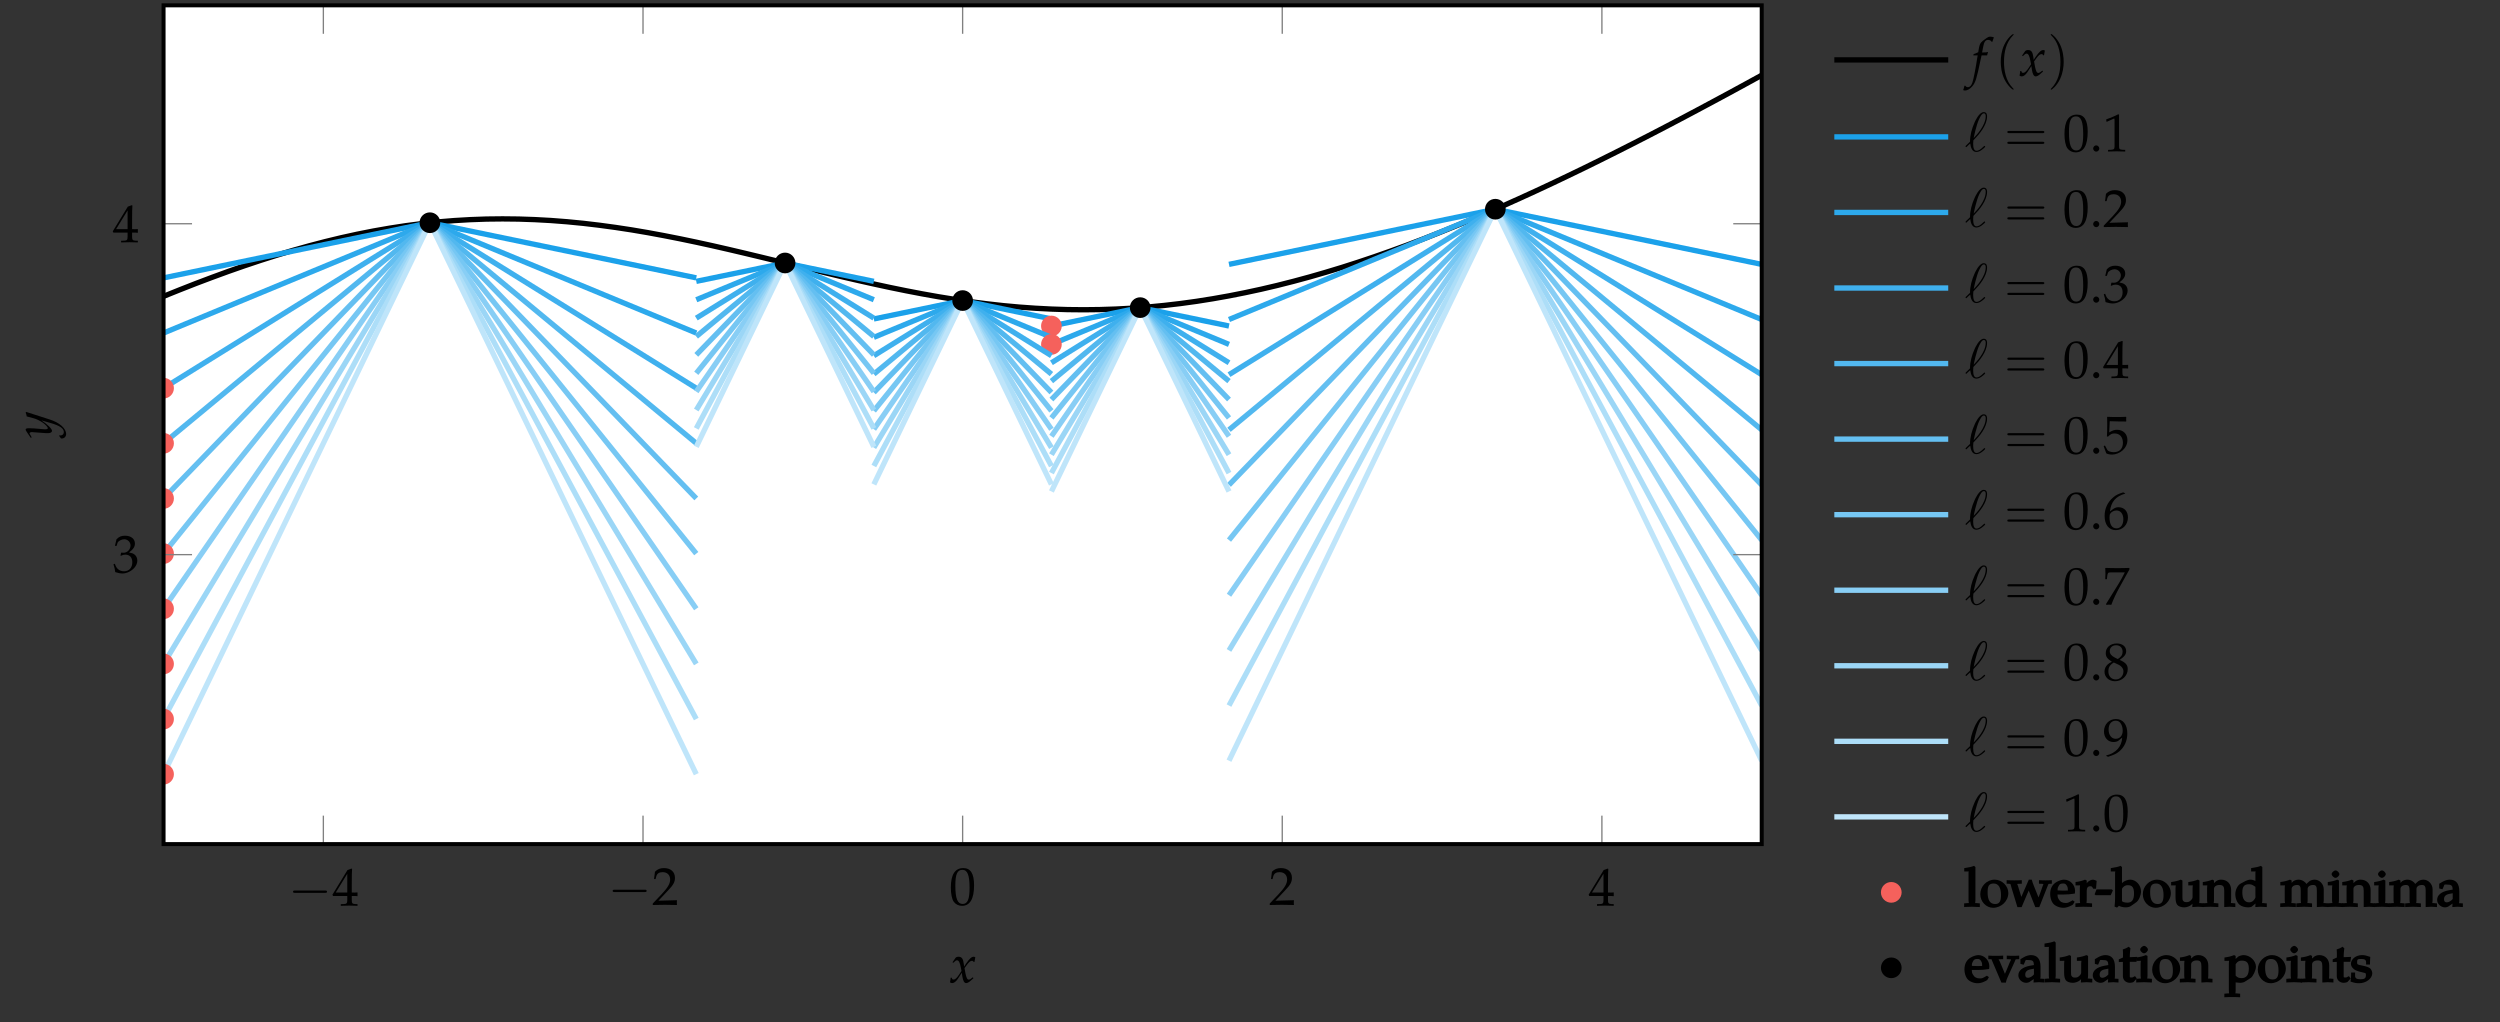 <?xml version="1.0" encoding="UTF-8"?>
<svg xmlns="http://www.w3.org/2000/svg" xmlns:xlink="http://www.w3.org/1999/xlink" width="373.306pt" height="152.642pt" viewBox="0 0 373.306 152.642" version="1.1">
<rect x="0" y="0" width="373.306" height="152.642" fill="#333333" stroke="none"/>
<defs>
<g>
<symbol overflow="visible" id="glyph0-0">
<path style="stroke:none;" d=""/>
</symbol>
<symbol overflow="visible" id="glyph0-1">
<path style="stroke:none;" d="M 5.484 -1.906 C 5.625 -1.906 5.766 -1.906 5.766 -2.078 C 5.766 -2.25 5.625 -2.25 5.484 -2.25 L 0.984 -2.25 C 0.844 -2.25 0.688 -2.25 0.688 -2.078 C 0.688 -1.906 0.844 -1.906 0.984 -1.906 Z M 5.484 -1.906 "/>
</symbol>
<symbol overflow="visible" id="glyph1-0">
<path style="stroke:none;" d=""/>
</symbol>
<symbol overflow="visible" id="glyph1-1">
<path style="stroke:none;" d="M 2.234 -1.438 L 2.234 -0.844 C 2.234 -0.359 2.141 -0.25 1.75 -0.234 L 1.266 -0.219 L 1.266 0.031 C 2.312 0 2.312 0 2.516 0 C 2.703 0 2.703 0 3.766 0.031 L 3.766 -0.219 L 3.375 -0.234 C 2.984 -0.266 2.906 -0.359 2.906 -0.844 L 2.906 -1.438 C 3.375 -1.438 3.531 -1.438 3.766 -1.406 L 3.766 -1.969 C 3.391 -1.938 3.234 -1.938 3.109 -1.953 L 2.906 -1.953 L 2.906 -3.062 C 2.906 -4.484 2.922 -5.156 2.953 -5.484 L 2.859 -5.531 L 2.266 -5.312 L 0.016 -1.625 L 0.109 -1.438 Z M 2.234 -1.953 L 0.516 -1.953 L 2.234 -4.75 Z M 2.234 -1.953 "/>
</symbol>
<symbol overflow="visible" id="glyph1-2">
<path style="stroke:none;" d="M 0.125 -0.188 L 0.125 0.031 C 1.625 0 1.625 0 1.906 0 C 2.188 0 2.188 0 3.734 0.031 C 3.719 -0.141 3.719 -0.219 3.719 -0.328 C 3.719 -0.438 3.719 -0.516 3.734 -0.688 C 2.812 -0.656 2.453 -0.641 0.969 -0.609 L 2.422 -2.156 C 3.203 -2.969 3.438 -3.406 3.438 -4.016 C 3.438 -4.922 2.812 -5.484 1.797 -5.484 C 1.234 -5.484 0.844 -5.328 0.453 -4.938 L 0.312 -3.844 L 0.547 -3.844 L 0.641 -4.219 C 0.766 -4.672 1.062 -4.875 1.594 -4.875 C 2.281 -4.875 2.719 -4.453 2.719 -3.766 C 2.719 -3.172 2.375 -2.578 1.484 -1.625 Z M 0.125 -0.188 "/>
</symbol>
<symbol overflow="visible" id="glyph1-3">
<path style="stroke:none;" d="M 2.094 -5.484 C 0.859 -5.484 0.234 -4.516 0.234 -2.578 C 0.234 -1.656 0.391 -0.844 0.672 -0.453 C 0.953 -0.062 1.406 0.156 1.891 0.156 C 3.094 0.156 3.703 -0.875 3.703 -2.922 C 3.703 -4.656 3.188 -5.484 2.094 -5.484 Z M 1.953 -5.219 C 2.719 -5.219 3.031 -4.438 3.031 -2.516 C 3.031 -0.828 2.734 -0.125 2 -0.125 C 1.234 -0.125 0.906 -0.922 0.906 -2.875 C 0.906 -4.547 1.188 -5.219 1.953 -5.219 Z M 1.953 -5.219 "/>
</symbol>
<symbol overflow="visible" id="glyph1-4">
<path style="stroke:none;" d="M 0.344 -3.969 L 0.594 -3.969 L 0.734 -4.422 C 0.828 -4.688 1.328 -4.953 1.734 -4.953 C 2.25 -4.953 2.672 -4.531 2.672 -4.031 C 2.672 -3.438 2.203 -2.938 1.641 -2.938 C 1.578 -2.938 1.484 -2.938 1.391 -2.953 L 1.266 -2.953 L 1.172 -2.531 L 1.234 -2.484 C 1.531 -2.625 1.688 -2.656 1.891 -2.656 C 2.562 -2.656 2.938 -2.234 2.938 -1.516 C 2.938 -0.703 2.453 -0.172 1.719 -0.172 C 1.344 -0.172 1.016 -0.281 0.781 -0.516 C 0.594 -0.688 0.484 -0.875 0.328 -1.297 L 0.125 -1.219 C 0.281 -0.734 0.344 -0.453 0.391 -0.047 C 0.828 0.094 1.172 0.156 1.469 0.156 C 2.109 0.156 2.844 -0.203 3.281 -0.734 C 3.547 -1.062 3.688 -1.406 3.688 -1.781 C 3.688 -2.172 3.516 -2.5 3.234 -2.703 C 3.031 -2.844 2.859 -2.906 2.453 -2.984 C 3.094 -3.469 3.328 -3.844 3.328 -4.312 C 3.328 -5.016 2.734 -5.484 1.859 -5.484 C 1.312 -5.484 0.953 -5.344 0.578 -4.953 Z M 0.344 -3.969 "/>
</symbol>
<symbol overflow="visible" id="glyph1-5">
<path style="stroke:none;" d="M 0.984 -0.891 C 0.75 -0.891 0.531 -0.656 0.531 -0.422 C 0.531 -0.188 0.75 0.047 0.984 0.047 C 1.234 0.047 1.453 -0.172 1.453 -0.422 C 1.453 -0.656 1.234 -0.891 0.984 -0.891 Z M 0.984 -0.891 "/>
</symbol>
<symbol overflow="visible" id="glyph1-6">
<path style="stroke:none;" d="M 0.531 -4.422 L 0.609 -4.422 L 1.641 -4.891 C 1.656 -4.891 1.656 -4.891 1.672 -4.891 C 1.719 -4.891 1.734 -4.828 1.734 -4.625 L 1.734 -0.766 C 1.734 -0.344 1.641 -0.266 1.219 -0.234 L 0.766 -0.219 L 0.766 0.031 C 1.984 0 1.984 0 2.078 0 C 2.188 0 2.359 0 2.625 0.016 C 2.719 0.016 3 0.016 3.328 0.031 L 3.328 -0.219 L 2.922 -0.234 C 2.484 -0.266 2.406 -0.344 2.406 -0.766 L 2.406 -5.484 L 2.281 -5.531 C 1.766 -5.266 1.203 -5.016 0.484 -4.766 Z M 0.531 -4.422 "/>
</symbol>
<symbol overflow="visible" id="glyph1-7">
<path style="stroke:none;" d="M 1.016 -4.828 C 2.047 -4.797 2.484 -4.781 3.438 -4.781 L 3.484 -4.828 C 3.469 -4.969 3.469 -5.031 3.469 -5.125 C 3.469 -5.25 3.469 -5.312 3.484 -5.453 L 3.438 -5.484 C 2.844 -5.453 2.484 -5.453 2.062 -5.453 C 1.625 -5.453 1.266 -5.453 0.672 -5.484 L 0.625 -5.453 C 0.641 -4.969 0.641 -4.609 0.641 -4.359 C 0.641 -3.688 0.625 -2.922 0.594 -2.562 L 0.75 -2.516 C 1.125 -2.891 1.344 -3 1.734 -3 C 2.5 -3 2.984 -2.469 2.984 -1.609 C 2.984 -0.719 2.469 -0.203 1.609 -0.203 C 1.172 -0.203 0.766 -0.344 0.656 -0.547 L 0.297 -1.203 L 0.109 -1.094 C 0.281 -0.641 0.375 -0.375 0.5 -0.031 C 0.719 0.094 1.031 0.156 1.375 0.156 C 1.906 0.156 2.484 -0.078 2.922 -0.453 C 3.406 -0.891 3.656 -1.422 3.656 -2.016 C 3.656 -2.922 3.016 -3.547 2.109 -3.547 C 1.719 -3.547 1.438 -3.453 0.938 -3.156 Z M 1.016 -4.828 "/>
</symbol>
<symbol overflow="visible" id="glyph1-8">
<path style="stroke:none;" d="M 3.312 -5.359 L 3.016 -5.484 C 2.25 -5.234 1.922 -5.078 1.516 -4.719 C 0.703 -4.031 0.25 -3.062 0.25 -1.969 C 0.25 -0.656 0.891 0.156 1.922 0.156 C 2.953 0.156 3.734 -0.656 3.734 -1.75 C 3.734 -2.656 3.172 -3.266 2.328 -3.266 C 1.938 -3.266 1.703 -3.156 1.234 -2.781 C 1.141 -2.703 1.125 -2.703 1.047 -2.641 C 1.219 -4.078 1.875 -4.859 3.312 -5.297 Z M 2.031 -2.781 C 2.641 -2.781 3.047 -2.25 3.047 -1.469 C 3.047 -0.641 2.641 -0.109 2.031 -0.109 C 1.344 -0.109 0.984 -0.688 0.984 -1.75 C 0.984 -2.031 1.016 -2.188 1.094 -2.312 C 1.281 -2.594 1.656 -2.781 2.031 -2.781 Z M 2.031 -2.781 "/>
</symbol>
<symbol overflow="visible" id="glyph1-9">
<path style="stroke:none;" d="M 0.453 -0.078 L 0.516 0.031 C 0.828 0 0.828 0 0.891 0 C 0.938 0 0.938 0 1.25 0.031 C 1.578 -0.844 1.969 -1.672 2.5 -2.625 L 3.953 -5.25 L 3.953 -5.484 C 3.094 -5.453 2.828 -5.453 2.172 -5.453 C 1.594 -5.453 1.203 -5.453 0.438 -5.484 L 0.344 -5.453 C 0.375 -4.688 0.375 -4.688 0.375 -4.609 C 0.375 -4.531 0.375 -4.531 0.344 -3.797 L 0.594 -3.797 L 0.641 -4.25 C 0.703 -4.734 0.766 -4.812 1.125 -4.812 L 3.266 -4.812 C 2.938 -4.156 2.688 -3.688 2.391 -3.203 Z M 0.453 -0.078 "/>
</symbol>
<symbol overflow="visible" id="glyph1-10">
<path style="stroke:none;" d="M 1.344 -2.75 C 1.016 -2.594 0.875 -2.516 0.703 -2.344 C 0.391 -2.047 0.234 -1.688 0.234 -1.266 C 0.234 -0.453 0.906 0.156 1.797 0.156 C 2.844 0.156 3.703 -0.656 3.703 -1.641 C 3.703 -2.281 3.406 -2.625 2.5 -3.031 C 3.219 -3.531 3.469 -3.859 3.469 -4.344 C 3.469 -5.031 2.906 -5.484 2.062 -5.484 C 1.109 -5.484 0.422 -4.891 0.422 -4.047 C 0.422 -3.5 0.641 -3.203 1.344 -2.75 Z M 2.266 -2.344 C 2.766 -2.125 3.062 -1.734 3.062 -1.312 C 3.062 -0.641 2.562 -0.109 1.922 -0.109 C 1.25 -0.109 0.812 -0.594 0.812 -1.328 C 0.812 -1.906 1.031 -2.281 1.625 -2.641 Z M 1.781 -3.375 C 1.281 -3.625 1.016 -3.938 1.016 -4.328 C 1.016 -4.859 1.406 -5.219 1.969 -5.219 C 2.547 -5.219 2.938 -4.844 2.938 -4.25 C 2.938 -3.797 2.734 -3.484 2.219 -3.156 Z M 1.781 -3.375 "/>
</symbol>
<symbol overflow="visible" id="glyph1-11">
<path style="stroke:none;" d="M 0.766 0.156 C 1.656 -0.125 2.031 -0.312 2.469 -0.672 C 3.234 -1.344 3.641 -2.25 3.641 -3.328 C 3.641 -4.672 3 -5.484 1.938 -5.484 C 0.922 -5.484 0.156 -4.688 0.156 -3.625 C 0.156 -2.703 0.75 -2.047 1.578 -2.047 C 1.859 -2.047 2.172 -2.125 2.312 -2.25 L 2.875 -2.703 C 2.812 -1.375 1.938 -0.391 0.5 -0.047 L 0.5 0.031 Z M 1.906 -5.234 C 2.266 -5.234 2.531 -5.078 2.703 -4.75 C 2.859 -4.5 2.953 -4.109 2.953 -3.75 C 2.953 -3.016 2.531 -2.531 1.906 -2.531 C 1.281 -2.531 0.844 -3.094 0.844 -3.922 C 0.844 -4.719 1.266 -5.234 1.906 -5.234 Z M 1.906 -5.234 "/>
</symbol>
<symbol overflow="visible" id="glyph2-0">
<path style="stroke:none;" d=""/>
</symbol>
<symbol overflow="visible" id="glyph2-1">
<path style="stroke:none;" d="M 0.172 -0.703 C 0.172 -0.547 0.156 -0.438 0.109 -0.188 C 0.094 -0.094 0.078 -0.062 0.078 -0.016 C 0.188 0.062 0.312 0.094 0.422 0.094 C 0.672 0.094 0.984 -0.141 1.234 -0.516 L 1.844 -1.453 L 1.922 -0.906 C 2.031 -0.219 2.219 0.094 2.5 0.094 C 2.672 0.094 2.938 -0.047 3.188 -0.281 L 3.578 -0.625 L 3.5 -0.781 C 3.219 -0.547 3.016 -0.422 2.891 -0.422 C 2.766 -0.422 2.672 -0.5 2.594 -0.656 C 2.516 -0.812 2.438 -1.109 2.391 -1.344 L 2.25 -2.141 L 2.531 -2.531 C 2.906 -3.047 3.109 -3.234 3.359 -3.234 C 3.484 -3.234 3.578 -3.172 3.625 -3.047 L 3.734 -3.078 L 3.859 -3.766 C 3.766 -3.812 3.688 -3.844 3.625 -3.844 C 3.297 -3.844 2.984 -3.547 2.484 -2.828 L 2.188 -2.375 L 2.141 -2.766 C 2.047 -3.547 1.828 -3.844 1.359 -3.844 C 1.156 -3.844 0.984 -3.781 0.906 -3.672 L 0.453 -3.016 L 0.578 -2.938 C 0.828 -3.203 0.984 -3.312 1.125 -3.312 C 1.391 -3.312 1.562 -2.984 1.703 -2.203 L 1.797 -1.719 L 1.469 -1.219 C 1.125 -0.688 0.859 -0.438 0.641 -0.438 C 0.516 -0.438 0.438 -0.469 0.422 -0.5 L 0.328 -0.719 Z M 0.172 -0.703 "/>
</symbol>
<symbol overflow="visible" id="glyph2-2">
<path style="stroke:none;" d="M 2.281 -3.047 C 2.312 -3.203 2.359 -3.391 2.422 -3.5 L 2.375 -3.547 L 2.328 -3.531 C 2.141 -3.484 2.047 -3.484 1.656 -3.484 L 1.531 -3.484 L 1.703 -4.375 C 1.828 -5.062 2.047 -5.359 2.422 -5.359 C 2.656 -5.359 2.875 -5.25 2.984 -5.047 L 3.062 -5.078 C 3.109 -5.219 3.188 -5.453 3.25 -5.625 L 3.297 -5.734 C 3.156 -5.797 2.922 -5.844 2.734 -5.844 C 2.641 -5.844 2.516 -5.812 2.453 -5.781 C 2.266 -5.703 1.609 -5.219 1.422 -5.016 C 1.25 -4.844 1.156 -4.609 1.062 -4.156 L 0.953 -3.516 C 0.625 -3.359 0.469 -3.297 0.266 -3.234 L 0.219 -3.047 L 0.875 -3.047 L 0.797 -2.609 C 0.562 -1.047 0.266 0.438 0.094 0.984 C -0.062 1.453 -0.297 1.703 -0.578 1.703 C -0.766 1.703 -0.859 1.641 -1 1.469 L -1.109 1.5 C -1.141 1.688 -1.25 2.062 -1.297 2.141 C -1.219 2.172 -1.094 2.203 -1.016 2.203 C -0.688 2.203 -0.25 1.953 0.062 1.578 C 0.547 1 0.719 0.453 1.297 -2.344 C 1.328 -2.453 1.391 -2.75 1.453 -3.047 Z M 2.281 -3.047 "/>
</symbol>
<symbol overflow="visible" id="glyph3-0">
<path style="stroke:none;" d=""/>
</symbol>
<symbol overflow="visible" id="glyph3-1">
<path style="stroke:none;" d="M 1.438 0.062 C 1.484 0.062 1.531 0.062 1.578 0.062 C 1.922 0.062 2.203 -0.234 2.203 -0.594 C 2.203 -1.438 1.219 -2.312 -0.266 -2.781 L -3.766 -3.906 L -3.844 -3.812 C -3.75 -3.578 -3.703 -3.406 -3.688 -3.234 L -2.641 -2.953 C -2.266 -2.859 -1.688 -2.578 -1.297 -2.312 C -0.891 -2.031 -0.531 -1.641 -0.531 -1.469 C -0.531 -1.375 -0.719 -1.297 -0.922 -1.312 L -1.016 -1.312 L -2.562 -1.438 C -2.812 -1.453 -3.109 -1.469 -3.344 -1.469 C -3.703 -1.469 -3.844 -1.406 -3.844 -1.281 C -3.844 -1.172 -3.781 -1.062 -3.516 -0.672 L -3.078 -0.031 L -2.938 -0.109 L -3.172 -0.516 L -3.203 -0.547 C -3.25 -0.625 -3.266 -0.672 -3.266 -0.703 C -3.266 -0.828 -3.109 -0.891 -2.859 -0.891 C -2.844 -0.891 -2.797 -0.891 -2.734 -0.875 L -0.797 -0.734 L -0.484 -0.734 C -0.141 -0.734 0.094 -0.875 0.094 -1.078 C 0.094 -1.375 -0.594 -2.047 -1.484 -2.641 L -0.125 -2.25 C 1.281 -1.844 1.859 -1.438 1.859 -0.891 C 1.859 -0.609 1.656 -0.391 1.375 -0.391 C 1.328 -0.391 1.266 -0.391 1.188 -0.406 L 1.156 -0.328 Z M 1.438 0.062 "/>
</symbol>
<symbol overflow="visible" id="glyph4-0">
<path style="stroke:none;" d=""/>
</symbol>
<symbol overflow="visible" id="glyph4-1">
<path style="stroke:none;" d="M 2.75 2 C 2.75 1.969 2.75 1.953 2.609 1.812 C 1.578 0.766 1.312 -0.812 1.312 -2.078 C 1.312 -3.531 1.625 -4.969 2.641 -6.016 C 2.75 -6.109 2.75 -6.125 2.75 -6.156 C 2.75 -6.203 2.719 -6.234 2.672 -6.234 C 2.578 -6.234 1.844 -5.672 1.344 -4.609 C 0.922 -3.703 0.828 -2.781 0.828 -2.078 C 0.828 -1.438 0.922 -0.422 1.375 0.516 C 1.875 1.531 2.578 2.078 2.672 2.078 C 2.719 2.078 2.75 2.047 2.75 2 Z M 2.75 2 "/>
</symbol>
<symbol overflow="visible" id="glyph4-2">
<path style="stroke:none;" d="M 2.406 -2.078 C 2.406 -2.719 2.312 -3.734 1.859 -4.672 C 1.359 -5.688 0.641 -6.234 0.562 -6.234 C 0.5 -6.234 0.469 -6.203 0.469 -6.156 C 0.469 -6.125 0.469 -6.109 0.625 -5.953 C 1.453 -5.141 1.922 -3.812 1.922 -2.078 C 1.922 -0.656 1.609 0.812 0.578 1.859 C 0.469 1.953 0.469 1.969 0.469 2 C 0.469 2.047 0.5 2.078 0.562 2.078 C 0.641 2.078 1.391 1.516 1.875 0.453 C 2.297 -0.453 2.406 -1.375 2.406 -2.078 Z M 2.406 -2.078 "/>
</symbol>
<symbol overflow="visible" id="glyph4-3">
<path style="stroke:none;" d="M 5.703 -2.719 C 5.828 -2.719 6 -2.719 6 -2.891 C 6 -3.047 5.828 -3.047 5.719 -3.047 L 0.734 -3.047 C 0.625 -3.047 0.469 -3.047 0.469 -2.891 C 0.469 -2.719 0.625 -2.719 0.75 -2.719 Z M 5.719 -1.109 C 5.828 -1.109 6 -1.109 6 -1.266 C 6 -1.438 5.828 -1.438 5.703 -1.438 L 0.75 -1.438 C 0.625 -1.438 0.469 -1.438 0.469 -1.266 C 0.469 -1.109 0.625 -1.109 0.734 -1.109 Z M 5.719 -1.109 "/>
</symbol>
<symbol overflow="visible" id="glyph5-0">
<path style="stroke:none;" d=""/>
</symbol>
<symbol overflow="visible" id="glyph5-1">
<path style="stroke:none;" d="M 0.141 -0.828 C 0.109 -0.797 0.094 -0.766 0.094 -0.734 C 0.094 -0.703 0.141 -0.625 0.188 -0.625 C 0.234 -0.625 0.25 -0.656 0.484 -0.891 C 0.562 -0.953 0.719 -1.109 0.797 -1.172 C 0.875 -0.516 1.109 0.094 1.719 0.094 C 2.047 0.094 2.344 -0.094 2.516 -0.219 C 2.641 -0.297 3.031 -0.625 3.031 -0.703 C 3.031 -0.734 3 -0.812 2.922 -0.812 C 2.906 -0.812 2.891 -0.797 2.812 -0.734 C 2.281 -0.203 1.984 -0.078 1.734 -0.078 C 1.359 -0.078 1.234 -0.516 1.234 -1.156 C 1.234 -1.219 1.25 -1.594 1.266 -1.641 C 1.281 -1.656 1.281 -1.672 1.453 -1.844 C 2.125 -2.516 3.312 -3.922 3.312 -5.219 C 3.312 -5.359 3.312 -5.859 2.812 -5.859 C 2.125 -5.859 1.516 -4.484 1.438 -4.297 C 1.031 -3.391 0.766 -2.422 0.766 -1.438 Z M 1.312 -1.984 C 1.328 -2.078 1.688 -3.922 2.156 -4.891 C 2.391 -5.344 2.562 -5.672 2.828 -5.672 C 3.109 -5.672 3.109 -5.375 3.109 -5.25 C 3.109 -3.859 1.719 -2.406 1.312 -1.984 Z M 1.312 -1.984 "/>
</symbol>
<symbol overflow="visible" id="glyph6-0">
<path style="stroke:none;" d="M 0.391 0 L 3.766 0 L 3.766 -4.156 L 0.219 -4.156 L 0.219 0 Z M 0.969 -0.547 L 0.969 -3.453 L 3 -3.453 L 3 -0.703 L 0.969 -0.703 Z M 0.969 -0.547 "/>
</symbol>
<symbol overflow="visible" id="glyph6-1">
<path style="stroke:none;" d="M 0.172 0.031 C 0.5 0.016 0.828 0 1.156 0 C 1.5 0 1.828 0.016 2.328 0.047 L 2.328 -0.5 L 1.797 -0.547 C 1.516 -0.562 1.672 -0.469 1.672 -0.969 L 1.672 -5.922 L 1.469 -6.109 C 1.078 -5.953 0.812 -5.891 0 -5.766 L 0 -5.266 L 0.625 -5.266 C 0.766 -5.266 0.641 -5.328 0.641 -5.094 L 0.641 -0.969 C 0.641 -0.469 0.812 -0.562 0.531 -0.547 L -0.016 -0.5 L -0.016 0.047 Z M 0.172 0.031 "/>
</symbol>
<symbol overflow="visible" id="glyph6-2">
<path style="stroke:none;" d="M 0.078 -1.875 C 0.078 -0.75 0.969 0.156 1.984 0.156 C 3.219 0.156 4.266 -0.844 4.266 -2.047 C 4.266 -3.109 3.312 -4.047 2.219 -4.047 C 1.062 -4.047 0.078 -3.062 0.078 -1.875 Z M 1.172 -2.156 C 1.172 -3.109 1.375 -3.469 2.078 -3.469 C 2.812 -3.469 3.172 -2.828 3.172 -1.75 C 3.172 -0.828 2.953 -0.406 2.297 -0.406 C 1.516 -0.406 1.172 -1.016 1.172 -2.156 Z M 1.172 -2.156 "/>
</symbol>
<symbol overflow="visible" id="glyph6-3">
<path style="stroke:none;" d="M 0.047 -3.438 L 0.266 -3.422 C 0.5 -3.406 0.422 -3.422 0.609 -2.766 L 1.469 0.062 L 2.094 0.062 L 2.938 -1.922 C 3.078 -2.266 3.297 -2.703 3.297 -2.703 L 3 -2.828 L 4.141 0.062 L 4.734 0.062 L 5.891 -2.875 C 6.125 -3.438 6.062 -3.406 6.234 -3.422 L 6.609 -3.438 L 6.609 -3.969 C 6.172 -3.938 5.922 -3.938 5.656 -3.938 C 5.391 -3.938 5.141 -3.938 4.688 -3.969 L 4.688 -3.438 L 5.141 -3.422 C 5.469 -3.406 5.328 -3.359 5.219 -3.031 L 4.828 -1.922 L 4.438 -0.938 L 4.797 -0.938 L 3.875 -3.25 C 3.766 -3.516 3.719 -3.672 3.609 -4.047 L 3.172 -4.047 L 1.844 -0.984 L 2.203 -0.984 L 1.531 -3.172 C 1.453 -3.422 1.328 -3.406 1.625 -3.422 L 2.125 -3.438 L 2.125 -3.969 C 1.625 -3.938 1.312 -3.938 1 -3.938 C 0.672 -3.938 0.359 -3.938 -0.141 -3.969 L -0.141 -3.438 Z M 0.047 -3.438 "/>
</symbol>
<symbol overflow="visible" id="glyph6-4">
<path style="stroke:none;" d="M 0.031 -1.891 C 0.031 -1.391 0.188 -0.859 0.422 -0.547 C 0.719 -0.125 1.391 0.156 1.984 0.156 C 2.281 0.156 2.578 0.094 2.906 -0.047 C 3.125 -0.141 3.406 -0.281 3.438 -0.328 L 3.688 -0.75 L 3.391 -0.969 C 2.734 -0.594 2.688 -0.562 2.344 -0.562 C 1.828 -0.562 1.516 -0.75 1.297 -1.141 C 1.141 -1.406 1.141 -1.516 1.125 -1.828 L 2.109 -1.828 C 2.656 -1.828 3 -1.859 3.719 -1.969 C 3.734 -2.203 3.75 -2.281 3.75 -2.375 C 3.75 -3.297 2.984 -4.047 2.094 -4.047 C 1.797 -4.047 1.328 -3.891 1 -3.703 C 0.344 -3.328 0.031 -2.719 0.031 -1.891 Z M 1.141 -2.297 C 1.141 -2.672 1.109 -2.734 1.281 -3.062 C 1.438 -3.406 1.609 -3.469 1.984 -3.469 C 2.25 -3.469 2.328 -3.406 2.484 -3.203 C 2.656 -2.938 2.672 -2.812 2.672 -2.422 L 1.969 -2.406 C 1.609 -2.406 1.391 -2.422 1.141 -2.438 Z M 1.141 -2.297 "/>
</symbol>
<symbol overflow="visible" id="glyph6-5">
<path style="stroke:none;" d="M 0.172 0.031 C 0.5 0.016 0.828 0 1.141 0 C 1.531 0 1.906 0.016 2.469 0.031 L 2.469 -0.5 L 1.875 -0.547 C 1.516 -0.562 1.672 -0.438 1.672 -0.969 L 1.672 -2.328 C 1.672 -2.812 1.812 -3.062 2.203 -3.062 C 2.453 -3.062 2.484 -2.984 2.641 -2.688 L 3.062 -2.688 L 3.156 -3.859 C 3.016 -3.953 2.75 -4.047 2.609 -4.047 C 2.359 -4.047 1.984 -3.859 1.812 -3.672 L 1.375 -3.141 L 1.672 -3.031 L 1.672 -3.922 L 1.422 -4.047 C 1.016 -3.875 0.609 -3.766 0 -3.688 L 0 -3.188 L 0.484 -3.188 C 0.797 -3.188 0.641 -3.281 0.641 -2.75 L 0.641 -0.969 C 0.641 -0.469 0.812 -0.562 0.531 -0.547 L -0.016 -0.5 L -0.016 0.047 Z M 0.172 0.031 "/>
</symbol>
<symbol overflow="visible" id="glyph6-6">
<path style="stroke:none;" d="M 0.016 -1.797 L 0.094 -1.719 L 2.344 -1.719 L 2.672 -2.438 L 2.516 -2.594 L 0.234 -2.594 L -0.062 -1.859 Z M 0.016 -1.797 "/>
</symbol>
<symbol overflow="visible" id="glyph6-7">
<path style="stroke:none;" d="M -0.125 -5.266 L 0.328 -5.266 C 0.469 -5.266 0.344 -5.328 0.344 -5.094 L 0.344 -1.375 C 0.344 -0.875 0.328 -0.656 0.266 -0.016 L 0.641 0.125 L 0.922 -0.141 C 1.094 -0.031 1.516 0.094 1.938 0.094 C 2.25 0.094 2.578 0 2.734 -0.125 L 3.531 -0.688 C 3.891 -0.953 4.219 -1.719 4.219 -2.297 C 4.219 -3.234 3.453 -4.047 2.609 -4.047 C 2.234 -4.047 1.719 -3.844 1.5 -3.641 L 1.062 -3.203 L 1.375 -3.094 L 1.375 -5.922 L 1.172 -6.109 C 0.766 -5.953 0.516 -5.891 -0.297 -5.766 L -0.297 -5.266 Z M 1.375 -0.891 L 1.375 -2.609 C 1.375 -2.719 1.391 -2.75 1.516 -2.891 C 1.75 -3.125 1.938 -3.219 2.266 -3.219 C 2.938 -3.219 3.172 -2.828 3.172 -1.969 C 3.172 -1.078 2.875 -0.609 2.203 -0.609 C 1.781 -0.609 1.375 -0.719 1.375 -0.891 Z M 1.375 -0.891 "/>
</symbol>
<symbol overflow="visible" id="glyph6-8">
<path style="stroke:none;" d="M 0.141 -3.188 L 0.438 -3.188 C 0.75 -3.188 0.609 -3.281 0.609 -2.75 L 0.609 -1.422 C 0.609 -0.859 0.703 -0.5 0.859 -0.297 C 1.031 -0.062 1.453 0.094 1.906 0.094 C 2.266 0.094 2.703 -0.062 2.922 -0.25 L 3.156 -0.469 C 3.156 -0.625 3.141 -0.5 3.109 0.047 C 3.531 0.016 3.75 0 3.969 0 C 4.188 0 4.406 0.016 4.812 0.047 L 4.812 -0.5 L 4.297 -0.547 C 4.031 -0.562 4.188 -0.453 4.188 -0.969 L 4.188 -3.922 L 3.938 -4.047 C 3.531 -3.875 3.109 -3.766 2.516 -3.688 L 2.516 -3.188 L 2.984 -3.188 C 3.312 -3.188 3.156 -3.281 3.156 -2.75 L 3.156 -1.453 C 3.156 -1.281 3.094 -1.156 2.922 -0.984 C 2.688 -0.75 2.562 -0.688 2.25 -0.688 C 1.969 -0.688 1.875 -0.734 1.75 -0.891 C 1.641 -1.016 1.641 -1.156 1.641 -1.5 L 1.641 -3.922 L 1.391 -4.047 C 0.984 -3.875 0.562 -3.766 -0.047 -3.688 L -0.047 -3.188 Z M 0.141 -3.188 "/>
</symbol>
<symbol overflow="visible" id="glyph6-9">
<path style="stroke:none;" d="M 0.047 0.031 C 0.375 0.016 0.703 0 1.031 0 C 1.359 0 1.703 0.016 2.203 0.047 L 2.203 -0.5 L 1.672 -0.547 C 1.391 -0.562 1.547 -0.469 1.547 -0.969 L 1.547 -2.656 C 1.547 -3.016 1.891 -3.25 2.375 -3.25 C 2.922 -3.25 3.078 -3 3.078 -2.391 L 3.078 0.047 C 3.469 0.016 3.688 0 3.891 0 C 4.125 0 4.328 0.016 4.734 0.047 L 4.734 -0.5 L 4.234 -0.547 C 3.953 -0.562 4.109 -0.453 4.109 -0.969 L 4.109 -2.5 C 4.109 -3.438 3.5 -4.047 2.609 -4.047 C 2.312 -4.047 2.016 -3.938 1.844 -3.797 L 1.547 -3.531 L 1.547 -3.922 L 1.297 -4.047 C 0.891 -3.875 0.484 -3.766 -0.125 -3.688 L -0.125 -3.188 L 0.344 -3.188 C 0.672 -3.188 0.516 -3.281 0.516 -2.75 L 0.516 -0.969 C 0.516 -0.469 0.672 -0.562 0.406 -0.547 L -0.141 -0.5 L -0.141 0.047 Z M 0.047 0.031 "/>
</symbol>
<symbol overflow="visible" id="glyph6-10">
<path style="stroke:none;" d="M 0.094 -1.875 C 0.094 -1.234 0.359 -0.594 0.75 -0.281 C 1.031 -0.047 1.531 0.094 2.047 0.094 C 2.203 0.094 2.516 0.031 2.547 -0.016 L 3.109 -0.484 L 3.078 0.047 C 3.484 0.016 3.688 0 3.891 0 C 4.125 0 4.375 0.016 4.797 0.047 L 4.797 -0.5 L 4.25 -0.547 C 3.969 -0.562 4.125 -0.469 4.125 -0.969 L 4.125 -5.922 L 3.922 -6.109 C 3.531 -5.953 3.266 -5.891 2.453 -5.766 L 2.453 -5.266 L 3.078 -5.266 C 3.234 -5.266 3.094 -5.328 3.094 -5.094 L 3.094 -3.859 C 2.844 -3.969 2.609 -4.047 2.328 -4.047 C 2.125 -4.047 1.797 -3.938 1.609 -3.844 L 0.906 -3.469 C 0.453 -3.234 0.094 -2.547 0.094 -1.875 Z M 1.141 -2.141 C 1.141 -3 1.406 -3.359 2.125 -3.359 C 2.422 -3.359 2.609 -3.297 2.891 -3.109 C 3.062 -3 3.094 -3 3.094 -2.938 L 3.094 -1.906 C 3.094 -1.391 3.141 -1.422 3.031 -1.234 C 2.812 -0.859 2.547 -0.656 2.172 -0.656 C 1.469 -0.656 1.141 -1.188 1.141 -2.141 Z M 1.141 -2.141 "/>
</symbol>
<symbol overflow="visible" id="glyph6-11">
<path style="stroke:none;" d="M 0.125 0.031 C 0.469 0.016 0.812 0 1.141 0 C 1.453 0 1.766 0.016 2.266 0.047 L 2.266 -0.5 L 1.75 -0.547 C 1.484 -0.562 1.641 -0.469 1.641 -0.969 L 1.641 -2.656 C 1.641 -3.016 1.984 -3.25 2.469 -3.25 C 2.891 -3.25 3 -3 3 -2.391 L 3 -0.969 C 3 -0.469 3.156 -0.562 2.891 -0.547 L 2.344 -0.5 L 2.344 0.047 C 2.859 0.016 3.188 0 3.516 0 C 3.859 0 4.188 0.016 4.688 0.047 L 4.688 -0.5 L 4.156 -0.547 C 3.875 -0.562 4.031 -0.469 4.031 -0.969 L 4.031 -2.656 C 4.031 -3.016 4.375 -3.25 4.859 -3.25 C 5.297 -3.25 5.406 -3 5.406 -2.391 L 5.406 0.047 C 5.797 0.016 6.016 0 6.219 0 C 6.453 0 6.688 0.016 7.094 0.047 L 7.094 -0.5 L 6.547 -0.547 C 6.281 -0.562 6.438 -0.469 6.438 -0.969 L 6.438 -2.609 C 6.438 -3.391 5.797 -4.047 5.062 -4.047 C 4.781 -4.047 4.422 -3.922 4.281 -3.797 L 3.844 -3.406 C 3.719 -3.672 3.219 -4.047 2.672 -4.047 C 2.375 -4.047 2.031 -3.922 1.875 -3.797 L 1.641 -3.562 L 1.641 -3.922 L 1.391 -4.047 C 0.984 -3.875 0.562 -3.766 -0.047 -3.688 L -0.047 -3.188 L 0.438 -3.188 C 0.75 -3.188 0.609 -3.281 0.609 -2.75 L 0.609 -0.969 C 0.609 -0.469 0.766 -0.562 0.5 -0.547 L -0.062 -0.5 L -0.062 0.047 Z M 0.125 0.031 "/>
</symbol>
<symbol overflow="visible" id="glyph6-12">
<path style="stroke:none;" d="M 0.172 0.031 C 0.5 0.016 0.828 0 1.156 0 C 1.5 0 1.828 0.016 2.328 0.047 L 2.328 -0.5 L 1.797 -0.547 C 1.516 -0.562 1.672 -0.469 1.672 -0.969 L 1.672 -3.922 L 1.422 -4.047 C 1.016 -3.875 0.609 -3.766 0 -3.688 L 0 -3.188 L 0.484 -3.188 C 0.797 -3.188 0.641 -3.281 0.641 -2.75 L 0.641 -0.969 C 0.641 -0.469 0.812 -0.562 0.531 -0.547 L -0.016 -0.5 L -0.016 0.047 Z M 0.578 -4.875 C 0.578 -4.625 0.922 -4.312 1.156 -4.312 C 1.406 -4.312 1.734 -4.625 1.734 -4.875 C 1.734 -5.094 1.406 -5.422 1.172 -5.422 C 0.922 -5.422 0.578 -5.109 0.578 -4.875 Z M 0.578 -4.875 "/>
</symbol>
<symbol overflow="visible" id="glyph6-13">
<path style="stroke:none;" d="M 0.078 -1.031 C 0.078 -0.422 0.625 0.094 1.266 0.094 C 1.406 0.094 1.656 0.031 1.719 -0.016 L 2.375 -0.469 L 2.344 0.047 C 2.75 0.016 2.953 0 3.156 0 C 3.359 0 3.547 0.016 3.922 0.047 L 3.922 -0.5 L 3.438 -0.531 C 3.25 -0.547 3.391 -0.453 3.391 -0.844 L 3.391 -2.297 C 3.391 -3.469 2.891 -4.047 1.953 -4.047 C 1.625 -4.047 1.172 -3.906 0.875 -3.719 L 0.391 -3.438 L 0.391 -2.734 L 0.875 -2.609 L 1.062 -3.031 C 1.219 -3.406 1.125 -3.312 1.5 -3.312 C 2.25 -3.312 2.375 -3.172 2.406 -2.562 L 1.797 -2.453 C 0.703 -2.25 0.078 -1.734 0.078 -1.031 Z M 1.109 -1.141 C 1.109 -1.438 1.219 -1.609 1.453 -1.766 C 1.656 -1.875 1.969 -1.953 2.406 -2.016 L 2.406 -1.156 C 2.219 -0.922 1.844 -0.656 1.531 -0.656 C 1.219 -0.656 1.109 -0.812 1.109 -1.141 Z M 1.109 -1.141 "/>
</symbol>
<symbol overflow="visible" id="glyph6-14">
<path style="stroke:none;" d="M 0.047 -3.438 L 0.312 -3.422 C 0.469 -3.406 0.297 -3.484 0.375 -3.312 L 1.812 0.062 L 2.484 0.062 C 2.562 -0.359 2.672 -0.609 2.844 -0.969 L 3.781 -3.031 C 3.953 -3.438 3.891 -3.406 4.047 -3.422 L 4.469 -3.438 L 4.469 -3.969 C 4.047 -3.938 3.797 -3.938 3.547 -3.938 C 3.297 -3.938 3.047 -3.938 2.609 -3.969 L 2.609 -3.438 L 3.125 -3.422 C 3.375 -3.406 3.203 -3.328 2.984 -2.781 L 2.641 -1.938 L 2.156 -0.828 L 2.516 -0.828 L 1.562 -3.109 C 1.469 -3.344 1.266 -3.406 1.516 -3.422 L 2.078 -3.438 L 2.078 -3.969 C 1.594 -3.938 1.281 -3.938 0.969 -3.938 C 0.656 -3.938 0.359 -3.938 -0.141 -3.969 L -0.141 -3.438 Z M 0.047 -3.438 "/>
</symbol>
<symbol overflow="visible" id="glyph6-15">
<path style="stroke:none;" d="M 0.172 -3.016 L 0.594 -3.031 L 0.594 -0.906 C 0.594 -0.312 1.047 0.094 1.656 0.094 C 1.844 0.094 2.156 0.016 2.203 -0.047 L 2.672 -0.562 L 2.406 -0.906 C 2.031 -0.703 2.047 -0.703 1.891 -0.703 C 1.578 -0.703 1.625 -0.719 1.625 -1.109 L 1.625 -3.047 L 2.625 -3.047 L 2.734 -3.781 L 1.625 -3.734 L 1.625 -3.875 C 1.625 -4.219 1.656 -4.5 1.719 -5.062 L 1.453 -5.297 C 1.125 -5.078 1.016 -5.031 0.578 -4.891 C 0.609 -4.562 0.609 -4.406 0.609 -4.172 L 0.609 -3.688 L -0.016 -3.406 L -0.016 -3 Z M 0.172 -3.016 "/>
</symbol>
<symbol overflow="visible" id="glyph6-16">
<path style="stroke:none;" d="M -0.125 1.844 L -0.125 2.25 C 0.391 2.219 0.719 2.219 1.062 2.219 C 1.391 2.219 1.719 2.219 2.234 2.25 L 2.234 1.719 L 1.688 1.672 C 1.422 1.656 1.562 1.75 1.562 1.25 L 1.562 0.047 C 1.5 0 1.891 0.094 2.25 0.094 C 2.484 0.094 2.812 0.016 2.938 -0.078 L 3.844 -0.656 C 4.156 -0.875 4.594 -1.797 4.594 -2.312 C 4.594 -3.203 3.688 -4.047 2.75 -4.047 C 2.469 -4.047 2.047 -3.906 1.922 -3.797 L 1.562 -3.469 L 1.562 -3.922 L 1.328 -4.047 C 0.922 -3.875 0.5 -3.766 -0.109 -3.688 L -0.109 -3.188 L 0.375 -3.188 C 0.688 -3.188 0.547 -3.281 0.547 -2.75 L 0.547 1.25 C 0.547 1.75 0.703 1.656 0.438 1.672 L -0.125 1.719 Z M 1.562 -0.938 L 1.562 -2.594 C 1.562 -2.703 1.547 -2.672 1.656 -2.812 C 1.891 -3.109 2.094 -3.219 2.5 -3.219 C 3.25 -3.219 3.531 -2.844 3.531 -2.016 C 3.531 -1.125 3.188 -0.609 2.469 -0.609 C 2.031 -0.609 1.828 -0.703 1.562 -0.984 Z M 1.562 -0.938 "/>
</symbol>
<symbol overflow="visible" id="glyph6-17">
<path style="stroke:none;" d="M 0.234 -0.031 C 0.656 0.109 0.969 0.156 1.328 0.156 C 2.375 0.156 3.297 -0.547 3.297 -1.328 C 3.297 -1.578 3.172 -1.859 3.016 -2.031 C 2.812 -2.234 2.422 -2.359 1.719 -2.5 C 1.062 -2.625 1.031 -2.641 1.031 -3 C 1.031 -3.406 1.125 -3.469 1.625 -3.469 C 2.156 -3.469 2.375 -3.344 2.375 -2.969 L 2.375 -2.641 L 2.953 -2.641 C 2.969 -3.25 2.969 -3.438 3 -3.781 C 2.406 -3.984 2.109 -4.047 1.781 -4.047 C 0.859 -4.047 0.109 -3.453 0.109 -2.734 C 0.109 -2.344 0.469 -1.922 0.844 -1.766 C 1.047 -1.672 1.469 -1.531 2.016 -1.422 C 2.375 -1.344 2.344 -1.328 2.344 -1.016 C 2.344 -0.594 2.125 -0.438 1.562 -0.438 C 0.984 -0.438 0.734 -0.562 0.734 -0.969 L 0.734 -1.438 L 0.141 -1.438 C 0.141 -0.734 0.125 -0.5 0.047 -0.094 Z M 0.234 -0.031 "/>
</symbol>
</g>
<clipPath id="clip1">
  <path d="M 24.422 0.797 L 263.062 0.797 L 263.062 58 L 24.422 58 Z M 24.422 0.797 "/>
</clipPath>
<clipPath id="clip2">
  <path d="M 24.422 21 L 116 21 L 116 53 L 24.422 53 Z M 24.422 21 "/>
</clipPath>
<clipPath id="clip3">
  <path d="M 172 19 L 263.062 19 L 263.062 51 L 172 51 Z M 172 19 "/>
</clipPath>
<clipPath id="clip4">
  <path d="M 24.422 21 L 116 21 L 116 61 L 24.422 61 Z M 24.422 21 "/>
</clipPath>
<clipPath id="clip5">
  <path d="M 172 19 L 263.062 19 L 263.062 59 L 172 59 Z M 172 19 "/>
</clipPath>
<clipPath id="clip6">
  <path d="M 24.422 21 L 116 21 L 116 70 L 24.422 70 Z M 24.422 21 "/>
</clipPath>
<clipPath id="clip7">
  <path d="M 172 19 L 263.062 19 L 263.062 68 L 172 68 Z M 172 19 "/>
</clipPath>
<clipPath id="clip8">
  <path d="M 24.422 56 L 26 56 L 26 60 L 24.422 60 Z M 24.422 56 "/>
</clipPath>
<clipPath id="clip9">
  <path d="M 24.422 48 L 35 48 L 35 68 L 24.422 68 Z M 24.422 48 "/>
</clipPath>
<clipPath id="clip10">
  <path d="M 24.422 21 L 116 21 L 116 78 L 24.422 78 Z M 24.422 21 "/>
</clipPath>
<clipPath id="clip11">
  <path d="M 172 19 L 263.062 19 L 263.062 76 L 172 76 Z M 172 19 "/>
</clipPath>
<clipPath id="clip12">
  <path d="M 24.422 64 L 26 64 L 26 68 L 24.422 68 Z M 24.422 64 "/>
</clipPath>
<clipPath id="clip13">
  <path d="M 24.422 56 L 35 56 L 35 76 L 24.422 76 Z M 24.422 56 "/>
</clipPath>
<clipPath id="clip14">
  <path d="M 24.422 21 L 116 21 L 116 86 L 24.422 86 Z M 24.422 21 "/>
</clipPath>
<clipPath id="clip15">
  <path d="M 172 19 L 263.062 19 L 263.062 84 L 172 84 Z M 172 19 "/>
</clipPath>
<clipPath id="clip16">
  <path d="M 24.422 73 L 26 73 L 26 76 L 24.422 76 Z M 24.422 73 "/>
</clipPath>
<clipPath id="clip17">
  <path d="M 24.422 64 L 35 64 L 35 85 L 24.422 85 Z M 24.422 64 "/>
</clipPath>
<clipPath id="clip18">
  <path d="M 24.422 21 L 116 21 L 116 94 L 24.422 94 Z M 24.422 21 "/>
</clipPath>
<clipPath id="clip19">
  <path d="M 172 19 L 263.062 19 L 263.062 92 L 172 92 Z M 172 19 "/>
</clipPath>
<clipPath id="clip20">
  <path d="M 24.422 81 L 26 81 L 26 84 L 24.422 84 Z M 24.422 81 "/>
</clipPath>
<clipPath id="clip21">
  <path d="M 24.422 72 L 35 72 L 35 93 L 24.422 93 Z M 24.422 72 "/>
</clipPath>
<clipPath id="clip22">
  <path d="M 24.422 21 L 116 21 L 116 103 L 24.422 103 Z M 24.422 21 "/>
</clipPath>
<clipPath id="clip23">
  <path d="M 172 19 L 263.062 19 L 263.062 101 L 172 101 Z M 172 19 "/>
</clipPath>
<clipPath id="clip24">
  <path d="M 24.422 89 L 26 89 L 26 93 L 24.422 93 Z M 24.422 89 "/>
</clipPath>
<clipPath id="clip25">
  <path d="M 24.422 81 L 35 81 L 35 101 L 24.422 101 Z M 24.422 81 "/>
</clipPath>
<clipPath id="clip26">
  <path d="M 24.422 21 L 116 21 L 116 111 L 24.422 111 Z M 24.422 21 "/>
</clipPath>
<clipPath id="clip27">
  <path d="M 172 19 L 263.062 19 L 263.062 109 L 172 109 Z M 172 19 "/>
</clipPath>
<clipPath id="clip28">
  <path d="M 24.422 97 L 26 97 L 26 101 L 24.422 101 Z M 24.422 97 "/>
</clipPath>
<clipPath id="clip29">
  <path d="M 24.422 89 L 35 89 L 35 109 L 24.422 109 Z M 24.422 89 "/>
</clipPath>
<clipPath id="clip30">
  <path d="M 24.422 21 L 116 21 L 116 119 L 24.422 119 Z M 24.422 21 "/>
</clipPath>
<clipPath id="clip31">
  <path d="M 172 19 L 263.062 19 L 263.062 117 L 172 117 Z M 172 19 "/>
</clipPath>
<clipPath id="clip32">
  <path d="M 24.422 106 L 26 106 L 26 109 L 24.422 109 Z M 24.422 106 "/>
</clipPath>
<clipPath id="clip33">
  <path d="M 24.422 97 L 35 97 L 35 118 L 24.422 118 Z M 24.422 97 "/>
</clipPath>
<clipPath id="clip34">
  <path d="M 24.422 21 L 116 21 L 116 126.043 L 24.422 126.043 Z M 24.422 21 "/>
</clipPath>
<clipPath id="clip35">
  <path d="M 172 19 L 263.062 19 L 263.062 125 L 172 125 Z M 172 19 "/>
</clipPath>
<clipPath id="clip36">
  <path d="M 24.422 114 L 26 114 L 26 117 L 24.422 117 Z M 24.422 114 "/>
</clipPath>
<clipPath id="clip37">
  <path d="M 24.422 105 L 35 105 L 35 126 L 24.422 126 Z M 24.422 105 "/>
</clipPath>
<clipPath id="clip38">
  <path d="M 272 134 L 293 134 L 293 152.641 L 272 152.641 Z M 272 134 "/>
</clipPath>
</defs>
<g id="surface1">
<path style=" stroke:none;fill-rule:nonzero;fill:rgb(100%,100%,100%);fill-opacity:1;" d="M 24.422 126.043 L 263.062 126.043 L 263.062 0.797 L 24.422 0.797 Z M 24.422 126.043 "/>
<g clip-path="url(#clip1)" clip-rule="nonzero">
<path style="fill:none;stroke-width:0.797;stroke-linecap:butt;stroke-linejoin:miter;stroke:rgb(0%,0%,0%);stroke-opacity:1;stroke-miterlimit:10;" d="M -0 71.36 L 2.41 72.329 L 4.82 73.274 L 7.23 74.184 L 9.64 75.067 L 12.051 75.911 L 14.465 76.719 L 16.875 77.485 L 19.285 78.211 L 21.695 78.887 L 24.105 79.52 L 26.515 80.102 L 28.926 80.633 L 31.336 81.11 L 33.746 81.532 L 36.156 81.903 L 38.566 82.215 L 40.976 82.469 L 43.391 82.668 L 45.801 82.809 L 48.211 82.895 L 50.621 82.922 L 53.031 82.895 L 55.441 82.813 L 57.851 82.68 L 60.262 82.493 L 62.672 82.258 L 65.082 81.973 L 67.492 81.645 L 69.902 81.278 L 72.316 80.868 L 74.726 80.422 L 77.137 79.946 L 79.547 79.442 L 81.957 78.915 L 84.367 78.364 L 86.777 77.797 L 89.187 77.219 L 91.598 76.633 L 96.418 75.454 L 98.832 74.872 L 101.242 74.297 L 103.652 73.739 L 106.062 73.2 L 108.473 72.68 L 110.883 72.188 L 113.293 71.727 L 115.703 71.297 L 118.113 70.907 L 120.523 70.551 L 122.933 70.243 L 125.344 69.973 L 127.758 69.751 L 130.168 69.579 L 132.578 69.454 L 134.988 69.376 L 137.398 69.352 L 139.808 69.379 L 142.219 69.458 L 144.629 69.586 L 147.039 69.766 L 149.449 70.001 L 151.859 70.282 L 154.269 70.614 L 156.683 70.997 L 159.094 71.426 L 161.504 71.903 L 163.914 72.422 L 166.324 72.989 L 168.734 73.602 L 171.144 74.254 L 173.555 74.95 L 175.965 75.68 L 178.375 76.454 L 180.785 77.262 L 183.195 78.106 L 185.609 78.985 L 188.019 79.895 L 190.43 80.84 L 192.84 81.813 L 195.25 82.813 L 197.66 83.84 L 200.07 84.895 L 202.48 85.977 L 204.891 87.079 L 207.301 88.204 L 209.711 89.352 L 212.121 90.516 L 214.535 91.704 L 216.945 92.907 L 219.355 94.126 L 221.766 95.36 L 224.176 96.61 L 226.586 97.876 L 228.996 99.153 L 231.406 100.442 L 233.816 101.739 L 236.226 103.051 L 238.637 104.372 " transform="matrix(1,0,0,-1,24.422,115.606)"/>
</g>
<g clip-path="url(#clip2)" clip-rule="nonzero">
<path style="fill:none;stroke-width:0.797;stroke-linecap:butt;stroke-linejoin:miter;stroke:rgb(10.587%,63.135%,91.765%);stroke-opacity:1;stroke-miterlimit:10;" d="M -0 74.114 L 39.773 82.348 L 79.547 74.114 " transform="matrix(1,0,0,-1,24.422,115.606)"/>
</g>
<path style="fill:none;stroke-width:0.797;stroke-linecap:butt;stroke-linejoin:miter;stroke:rgb(10.587%,63.135%,91.765%);stroke-opacity:1;stroke-miterlimit:10;" d="M 79.547 73.594 L 92.805 76.336 L 106.062 73.594 " transform="matrix(1,0,0,-1,24.422,115.606)"/>
<path style="fill:none;stroke-width:0.797;stroke-linecap:butt;stroke-linejoin:miter;stroke:rgb(10.587%,63.135%,91.765%);stroke-opacity:1;stroke-miterlimit:10;" d="M 106.062 67.981 L 119.32 70.723 L 132.578 67.981 " transform="matrix(1,0,0,-1,24.422,115.606)"/>
<path style="fill:none;stroke-width:0.797;stroke-linecap:butt;stroke-linejoin:miter;stroke:rgb(10.587%,63.135%,91.765%);stroke-opacity:1;stroke-miterlimit:10;" d="M 132.578 66.926 L 145.836 69.672 L 159.094 66.926 " transform="matrix(1,0,0,-1,24.422,115.606)"/>
<g clip-path="url(#clip3)" clip-rule="nonzero">
<path style="fill:none;stroke-width:0.797;stroke-linecap:butt;stroke-linejoin:miter;stroke:rgb(10.587%,63.135%,91.765%);stroke-opacity:1;stroke-miterlimit:10;" d="M 159.094 76.129 L 198.867 84.364 L 238.637 76.129 " transform="matrix(1,0,0,-1,24.422,115.606)"/>
</g>
<path style="fill-rule:nonzero;fill:rgb(96.077%,38.039%,36.078%);fill-opacity:1;stroke-width:0.598;stroke-linecap:butt;stroke-linejoin:miter;stroke:rgb(96.077%,38.039%,36.078%);stroke-opacity:1;stroke-miterlimit:10;" d="M 133.82 66.926 C 133.82 67.614 133.266 68.172 132.578 68.172 C 131.891 68.172 131.332 67.614 131.332 66.926 C 131.332 66.239 131.891 65.68 132.578 65.68 C 133.266 65.68 133.82 66.239 133.82 66.926 Z M 133.82 66.926 " transform="matrix(1,0,0,-1,24.422,115.606)"/>
<g clip-path="url(#clip4)" clip-rule="nonzero">
<path style="fill:none;stroke-width:0.797;stroke-linecap:butt;stroke-linejoin:miter;stroke:rgb(17.74%,66.086%,92.422%);stroke-opacity:1;stroke-miterlimit:10;" d="M -0 65.879 L 39.773 82.348 L 79.547 65.879 " transform="matrix(1,0,0,-1,24.422,115.606)"/>
</g>
<path style="fill:none;stroke-width:0.797;stroke-linecap:butt;stroke-linejoin:miter;stroke:rgb(17.74%,66.086%,92.422%);stroke-opacity:1;stroke-miterlimit:10;" d="M 79.547 70.848 L 92.805 76.336 L 106.062 70.848 " transform="matrix(1,0,0,-1,24.422,115.606)"/>
<path style="fill:none;stroke-width:0.797;stroke-linecap:butt;stroke-linejoin:miter;stroke:rgb(17.74%,66.086%,92.422%);stroke-opacity:1;stroke-miterlimit:10;" d="M 106.062 65.235 L 119.32 70.723 L 132.578 65.235 " transform="matrix(1,0,0,-1,24.422,115.606)"/>
<path style="fill:none;stroke-width:0.797;stroke-linecap:butt;stroke-linejoin:miter;stroke:rgb(17.74%,66.086%,92.422%);stroke-opacity:1;stroke-miterlimit:10;" d="M 132.578 64.18 L 145.836 69.672 L 159.094 64.18 " transform="matrix(1,0,0,-1,24.422,115.606)"/>
<g clip-path="url(#clip5)" clip-rule="nonzero">
<path style="fill:none;stroke-width:0.797;stroke-linecap:butt;stroke-linejoin:miter;stroke:rgb(17.74%,66.086%,92.422%);stroke-opacity:1;stroke-miterlimit:10;" d="M 159.094 67.895 L 198.867 84.364 L 238.637 67.895 " transform="matrix(1,0,0,-1,24.422,115.606)"/>
</g>
<path style="fill-rule:nonzero;fill:rgb(96.077%,38.039%,36.078%);fill-opacity:1;stroke-width:0.598;stroke-linecap:butt;stroke-linejoin:miter;stroke:rgb(96.077%,38.039%,36.078%);stroke-opacity:1;stroke-miterlimit:10;" d="M 133.82 64.18 C 133.82 64.868 133.266 65.426 132.578 65.426 C 131.891 65.426 131.332 64.868 131.332 64.18 C 131.332 63.493 131.891 62.934 132.578 62.934 C 133.266 62.934 133.82 63.493 133.82 64.18 Z M 133.82 64.18 " transform="matrix(1,0,0,-1,24.422,115.606)"/>
<g clip-path="url(#clip6)" clip-rule="nonzero">
<path style="fill:none;stroke-width:0.797;stroke-linecap:butt;stroke-linejoin:miter;stroke:rgb(24.895%,69.034%,93.082%);stroke-opacity:1;stroke-miterlimit:10;" d="M -0 57.645 L 39.773 82.348 L 79.547 57.645 " transform="matrix(1,0,0,-1,24.422,115.606)"/>
</g>
<path style="fill:none;stroke-width:0.797;stroke-linecap:butt;stroke-linejoin:miter;stroke:rgb(24.895%,69.034%,93.082%);stroke-opacity:1;stroke-miterlimit:10;" d="M 79.547 68.102 L 92.805 76.336 L 106.062 68.102 " transform="matrix(1,0,0,-1,24.422,115.606)"/>
<path style="fill:none;stroke-width:0.797;stroke-linecap:butt;stroke-linejoin:miter;stroke:rgb(24.895%,69.034%,93.082%);stroke-opacity:1;stroke-miterlimit:10;" d="M 106.062 62.489 L 119.32 70.723 L 132.578 62.489 " transform="matrix(1,0,0,-1,24.422,115.606)"/>
<path style="fill:none;stroke-width:0.797;stroke-linecap:butt;stroke-linejoin:miter;stroke:rgb(24.895%,69.034%,93.082%);stroke-opacity:1;stroke-miterlimit:10;" d="M 132.578 61.434 L 145.836 69.672 L 159.094 61.434 " transform="matrix(1,0,0,-1,24.422,115.606)"/>
<g clip-path="url(#clip7)" clip-rule="nonzero">
<path style="fill:none;stroke-width:0.797;stroke-linecap:butt;stroke-linejoin:miter;stroke:rgb(24.895%,69.034%,93.082%);stroke-opacity:1;stroke-miterlimit:10;" d="M 159.094 59.661 L 198.867 84.364 L 238.637 59.661 " transform="matrix(1,0,0,-1,24.422,115.606)"/>
</g>
<g clip-path="url(#clip8)" clip-rule="nonzero">
<path style=" stroke:none;fill-rule:nonzero;fill:rgb(96.077%,38.039%,36.078%);fill-opacity:1;" d="M 25.668 57.961 C 25.668 57.273 25.109 56.715 24.422 56.715 C 23.734 56.715 23.176 57.273 23.176 57.961 C 23.176 58.648 23.734 59.207 24.422 59.207 C 25.109 59.207 25.668 58.648 25.668 57.961 Z M 25.668 57.961 "/>
</g>
<g clip-path="url(#clip9)" clip-rule="nonzero">
<path style="fill:none;stroke-width:0.598;stroke-linecap:butt;stroke-linejoin:miter;stroke:rgb(96.077%,38.039%,36.078%);stroke-opacity:1;stroke-miterlimit:10;" d="M 1.246 57.645 C 1.246 58.333 0.687 58.891 -0 58.891 C -0.688 58.891 -1.246 58.333 -1.246 57.645 C -1.246 56.958 -0.688 56.399 -0 56.399 C 0.687 56.399 1.246 56.958 1.246 57.645 Z M 1.246 57.645 " transform="matrix(1,0,0,-1,24.422,115.606)"/>
</g>
<g clip-path="url(#clip10)" clip-rule="nonzero">
<path style="fill:none;stroke-width:0.797;stroke-linecap:butt;stroke-linejoin:miter;stroke:rgb(32.047%,71.982%,93.741%);stroke-opacity:1;stroke-miterlimit:10;" d="M -0 49.411 L 39.773 82.348 L 79.547 49.411 " transform="matrix(1,0,0,-1,24.422,115.606)"/>
</g>
<path style="fill:none;stroke-width:0.797;stroke-linecap:butt;stroke-linejoin:miter;stroke:rgb(32.047%,71.982%,93.741%);stroke-opacity:1;stroke-miterlimit:10;" d="M 79.547 65.356 L 92.805 76.336 L 106.062 65.356 " transform="matrix(1,0,0,-1,24.422,115.606)"/>
<path style="fill:none;stroke-width:0.797;stroke-linecap:butt;stroke-linejoin:miter;stroke:rgb(32.047%,71.982%,93.741%);stroke-opacity:1;stroke-miterlimit:10;" d="M 106.062 59.743 L 119.32 70.723 L 132.578 59.743 " transform="matrix(1,0,0,-1,24.422,115.606)"/>
<path style="fill:none;stroke-width:0.797;stroke-linecap:butt;stroke-linejoin:miter;stroke:rgb(32.047%,71.982%,93.741%);stroke-opacity:1;stroke-miterlimit:10;" d="M 132.578 58.692 L 145.836 69.672 L 159.094 58.692 " transform="matrix(1,0,0,-1,24.422,115.606)"/>
<g clip-path="url(#clip11)" clip-rule="nonzero">
<path style="fill:none;stroke-width:0.797;stroke-linecap:butt;stroke-linejoin:miter;stroke:rgb(32.047%,71.982%,93.741%);stroke-opacity:1;stroke-miterlimit:10;" d="M 159.094 51.426 L 198.867 84.364 L 238.637 51.426 " transform="matrix(1,0,0,-1,24.422,115.606)"/>
</g>
<g clip-path="url(#clip12)" clip-rule="nonzero">
<path style=" stroke:none;fill-rule:nonzero;fill:rgb(96.077%,38.039%,36.078%);fill-opacity:1;" d="M 25.668 66.195 C 25.668 65.508 25.109 64.953 24.422 64.953 C 23.734 64.953 23.176 65.508 23.176 66.195 C 23.176 66.883 23.734 67.441 24.422 67.441 C 25.109 67.441 25.668 66.883 25.668 66.195 Z M 25.668 66.195 "/>
</g>
<g clip-path="url(#clip13)" clip-rule="nonzero">
<path style="fill:none;stroke-width:0.598;stroke-linecap:butt;stroke-linejoin:miter;stroke:rgb(96.077%,38.039%,36.078%);stroke-opacity:1;stroke-miterlimit:10;" d="M 1.246 49.411 C 1.246 50.098 0.687 50.653 -0 50.653 C -0.688 50.653 -1.246 50.098 -1.246 49.411 C -1.246 48.723 -0.688 48.165 -0 48.165 C 0.687 48.165 1.246 48.723 1.246 49.411 Z M 1.246 49.411 " transform="matrix(1,0,0,-1,24.422,115.606)"/>
</g>
<g clip-path="url(#clip14)" clip-rule="nonzero">
<path style="fill:none;stroke-width:0.797;stroke-linecap:butt;stroke-linejoin:miter;stroke:rgb(39.2%,74.933%,94.398%);stroke-opacity:1;stroke-miterlimit:10;" d="M -0 41.176 L 39.773 82.348 L 79.547 41.176 " transform="matrix(1,0,0,-1,24.422,115.606)"/>
</g>
<path style="fill:none;stroke-width:0.797;stroke-linecap:butt;stroke-linejoin:miter;stroke:rgb(39.2%,74.933%,94.398%);stroke-opacity:1;stroke-miterlimit:10;" d="M 79.547 62.614 L 92.805 76.336 L 106.062 62.614 " transform="matrix(1,0,0,-1,24.422,115.606)"/>
<path style="fill:none;stroke-width:0.797;stroke-linecap:butt;stroke-linejoin:miter;stroke:rgb(39.2%,74.933%,94.398%);stroke-opacity:1;stroke-miterlimit:10;" d="M 106.062 57.001 L 119.32 70.723 L 132.578 57.001 " transform="matrix(1,0,0,-1,24.422,115.606)"/>
<path style="fill:none;stroke-width:0.797;stroke-linecap:butt;stroke-linejoin:miter;stroke:rgb(39.2%,74.933%,94.398%);stroke-opacity:1;stroke-miterlimit:10;" d="M 132.578 55.946 L 145.836 69.672 L 159.094 55.946 " transform="matrix(1,0,0,-1,24.422,115.606)"/>
<g clip-path="url(#clip15)" clip-rule="nonzero">
<path style="fill:none;stroke-width:0.797;stroke-linecap:butt;stroke-linejoin:miter;stroke:rgb(39.2%,74.933%,94.398%);stroke-opacity:1;stroke-miterlimit:10;" d="M 159.094 43.192 L 198.867 84.364 L 238.637 43.192 " transform="matrix(1,0,0,-1,24.422,115.606)"/>
</g>
<g clip-path="url(#clip16)" clip-rule="nonzero">
<path style=" stroke:none;fill-rule:nonzero;fill:rgb(96.077%,38.039%,36.078%);fill-opacity:1;" d="M 25.668 74.43 C 25.668 73.742 25.109 73.188 24.422 73.188 C 23.734 73.188 23.176 73.742 23.176 74.43 C 23.176 75.121 23.734 75.676 24.422 75.676 C 25.109 75.676 25.668 75.121 25.668 74.43 Z M 25.668 74.43 "/>
</g>
<g clip-path="url(#clip17)" clip-rule="nonzero">
<path style="fill:none;stroke-width:0.598;stroke-linecap:butt;stroke-linejoin:miter;stroke:rgb(96.077%,38.039%,36.078%);stroke-opacity:1;stroke-miterlimit:10;" d="M 1.246 41.176 C 1.246 41.864 0.687 42.419 -0 42.419 C -0.688 42.419 -1.246 41.864 -1.246 41.176 C -1.246 40.485 -0.688 39.93 -0 39.93 C 0.687 39.93 1.246 40.485 1.246 41.176 Z M 1.246 41.176 " transform="matrix(1,0,0,-1,24.422,115.606)"/>
</g>
<g clip-path="url(#clip18)" clip-rule="nonzero">
<path style="fill:none;stroke-width:0.797;stroke-linecap:butt;stroke-linejoin:miter;stroke:rgb(46.352%,77.881%,95.058%);stroke-opacity:1;stroke-miterlimit:10;" d="M -0 32.938 L 39.773 82.348 L 79.547 32.938 " transform="matrix(1,0,0,-1,24.422,115.606)"/>
</g>
<path style="fill:none;stroke-width:0.797;stroke-linecap:butt;stroke-linejoin:miter;stroke:rgb(46.352%,77.881%,95.058%);stroke-opacity:1;stroke-miterlimit:10;" d="M 79.547 59.868 L 92.805 76.336 L 106.062 59.868 " transform="matrix(1,0,0,-1,24.422,115.606)"/>
<path style="fill:none;stroke-width:0.797;stroke-linecap:butt;stroke-linejoin:miter;stroke:rgb(46.352%,77.881%,95.058%);stroke-opacity:1;stroke-miterlimit:10;" d="M 106.062 54.254 L 119.32 70.723 L 132.578 54.254 " transform="matrix(1,0,0,-1,24.422,115.606)"/>
<path style="fill:none;stroke-width:0.797;stroke-linecap:butt;stroke-linejoin:miter;stroke:rgb(46.352%,77.881%,95.058%);stroke-opacity:1;stroke-miterlimit:10;" d="M 132.578 53.2 L 145.836 69.672 L 159.094 53.2 " transform="matrix(1,0,0,-1,24.422,115.606)"/>
<g clip-path="url(#clip19)" clip-rule="nonzero">
<path style="fill:none;stroke-width:0.797;stroke-linecap:butt;stroke-linejoin:miter;stroke:rgb(46.352%,77.881%,95.058%);stroke-opacity:1;stroke-miterlimit:10;" d="M 159.094 34.958 L 198.867 84.364 L 238.637 34.958 " transform="matrix(1,0,0,-1,24.422,115.606)"/>
</g>
<g clip-path="url(#clip20)" clip-rule="nonzero">
<path style=" stroke:none;fill-rule:nonzero;fill:rgb(96.077%,38.039%,36.078%);fill-opacity:1;" d="M 25.668 82.668 C 25.668 81.98 25.109 81.422 24.422 81.422 C 23.734 81.422 23.176 81.98 23.176 82.668 C 23.176 83.355 23.734 83.91 24.422 83.91 C 25.109 83.91 25.668 83.355 25.668 82.668 Z M 25.668 82.668 "/>
</g>
<g clip-path="url(#clip21)" clip-rule="nonzero">
<path style="fill:none;stroke-width:0.598;stroke-linecap:butt;stroke-linejoin:miter;stroke:rgb(96.077%,38.039%,36.078%);stroke-opacity:1;stroke-miterlimit:10;" d="M 1.246 32.938 C 1.246 33.626 0.687 34.184 -0 34.184 C -0.688 34.184 -1.246 33.626 -1.246 32.938 C -1.246 32.251 -0.688 31.696 -0 31.696 C 0.687 31.696 1.246 32.251 1.246 32.938 Z M 1.246 32.938 " transform="matrix(1,0,0,-1,24.422,115.606)"/>
</g>
<g clip-path="url(#clip22)" clip-rule="nonzero">
<path style="fill:none;stroke-width:0.797;stroke-linecap:butt;stroke-linejoin:miter;stroke:rgb(53.505%,80.829%,95.717%);stroke-opacity:1;stroke-miterlimit:10;" d="M -0 24.704 L 39.773 82.348 L 79.547 24.704 " transform="matrix(1,0,0,-1,24.422,115.606)"/>
</g>
<path style="fill:none;stroke-width:0.797;stroke-linecap:butt;stroke-linejoin:miter;stroke:rgb(53.505%,80.829%,95.717%);stroke-opacity:1;stroke-miterlimit:10;" d="M 79.547 57.122 L 92.805 76.336 L 106.062 57.122 " transform="matrix(1,0,0,-1,24.422,115.606)"/>
<path style="fill:none;stroke-width:0.797;stroke-linecap:butt;stroke-linejoin:miter;stroke:rgb(53.505%,80.829%,95.717%);stroke-opacity:1;stroke-miterlimit:10;" d="M 106.062 51.508 L 119.32 70.723 L 132.578 51.508 " transform="matrix(1,0,0,-1,24.422,115.606)"/>
<path style="fill:none;stroke-width:0.797;stroke-linecap:butt;stroke-linejoin:miter;stroke:rgb(53.505%,80.829%,95.717%);stroke-opacity:1;stroke-miterlimit:10;" d="M 132.578 50.458 L 145.836 69.672 L 159.094 50.458 " transform="matrix(1,0,0,-1,24.422,115.606)"/>
<g clip-path="url(#clip23)" clip-rule="nonzero">
<path style="fill:none;stroke-width:0.797;stroke-linecap:butt;stroke-linejoin:miter;stroke:rgb(53.505%,80.829%,95.717%);stroke-opacity:1;stroke-miterlimit:10;" d="M 159.094 26.723 L 198.867 84.364 L 238.637 26.723 " transform="matrix(1,0,0,-1,24.422,115.606)"/>
</g>
<g clip-path="url(#clip24)" clip-rule="nonzero">
<path style=" stroke:none;fill-rule:nonzero;fill:rgb(96.077%,38.039%,36.078%);fill-opacity:1;" d="M 25.668 90.902 C 25.668 90.215 25.109 89.656 24.422 89.656 C 23.734 89.656 23.176 90.215 23.176 90.902 C 23.176 91.59 23.734 92.148 24.422 92.148 C 25.109 92.148 25.668 91.59 25.668 90.902 Z M 25.668 90.902 "/>
</g>
<g clip-path="url(#clip25)" clip-rule="nonzero">
<path style="fill:none;stroke-width:0.598;stroke-linecap:butt;stroke-linejoin:miter;stroke:rgb(96.077%,38.039%,36.078%);stroke-opacity:1;stroke-miterlimit:10;" d="M 1.246 24.704 C 1.246 25.391 0.687 25.95 -0 25.95 C -0.688 25.95 -1.246 25.391 -1.246 24.704 C -1.246 24.016 -0.688 23.458 -0 23.458 C 0.687 23.458 1.246 24.016 1.246 24.704 Z M 1.246 24.704 " transform="matrix(1,0,0,-1,24.422,115.606)"/>
</g>
<g clip-path="url(#clip26)" clip-rule="nonzero">
<path style="fill:none;stroke-width:0.797;stroke-linecap:butt;stroke-linejoin:miter;stroke:rgb(60.657%,83.78%,96.375%);stroke-opacity:1;stroke-miterlimit:10;" d="M -0 16.469 L 39.773 82.348 L 79.547 16.469 " transform="matrix(1,0,0,-1,24.422,115.606)"/>
</g>
<path style="fill:none;stroke-width:0.797;stroke-linecap:butt;stroke-linejoin:miter;stroke:rgb(60.657%,83.78%,96.375%);stroke-opacity:1;stroke-miterlimit:10;" d="M 79.547 54.379 L 92.805 76.336 L 106.062 54.379 " transform="matrix(1,0,0,-1,24.422,115.606)"/>
<path style="fill:none;stroke-width:0.797;stroke-linecap:butt;stroke-linejoin:miter;stroke:rgb(60.657%,83.78%,96.375%);stroke-opacity:1;stroke-miterlimit:10;" d="M 106.062 48.766 L 119.32 70.723 L 132.578 48.766 " transform="matrix(1,0,0,-1,24.422,115.606)"/>
<path style="fill:none;stroke-width:0.797;stroke-linecap:butt;stroke-linejoin:miter;stroke:rgb(60.657%,83.78%,96.375%);stroke-opacity:1;stroke-miterlimit:10;" d="M 132.578 47.711 L 145.836 69.672 L 159.094 47.711 " transform="matrix(1,0,0,-1,24.422,115.606)"/>
<g clip-path="url(#clip27)" clip-rule="nonzero">
<path style="fill:none;stroke-width:0.797;stroke-linecap:butt;stroke-linejoin:miter;stroke:rgb(60.657%,83.78%,96.375%);stroke-opacity:1;stroke-miterlimit:10;" d="M 159.094 18.485 L 198.867 84.364 L 238.637 18.485 " transform="matrix(1,0,0,-1,24.422,115.606)"/>
</g>
<g clip-path="url(#clip28)" clip-rule="nonzero">
<path style=" stroke:none;fill-rule:nonzero;fill:rgb(96.077%,38.039%,36.078%);fill-opacity:1;" d="M 25.668 99.137 C 25.668 98.449 25.109 97.891 24.422 97.891 C 23.734 97.891 23.176 98.449 23.176 99.137 C 23.176 99.824 23.734 100.383 24.422 100.383 C 25.109 100.383 25.668 99.824 25.668 99.137 Z M 25.668 99.137 "/>
</g>
<g clip-path="url(#clip29)" clip-rule="nonzero">
<path style="fill:none;stroke-width:0.598;stroke-linecap:butt;stroke-linejoin:miter;stroke:rgb(96.077%,38.039%,36.078%);stroke-opacity:1;stroke-miterlimit:10;" d="M 1.246 16.469 C 1.246 17.157 0.687 17.715 -0 17.715 C -0.688 17.715 -1.246 17.157 -1.246 16.469 C -1.246 15.782 -0.688 15.223 -0 15.223 C 0.687 15.223 1.246 15.782 1.246 16.469 Z M 1.246 16.469 " transform="matrix(1,0,0,-1,24.422,115.606)"/>
</g>
<g clip-path="url(#clip30)" clip-rule="nonzero">
<path style="fill:none;stroke-width:0.797;stroke-linecap:butt;stroke-linejoin:miter;stroke:rgb(67.812%,86.729%,97.034%);stroke-opacity:1;stroke-miterlimit:10;" d="M -0 8.235 L 39.773 82.348 L 79.547 8.235 " transform="matrix(1,0,0,-1,24.422,115.606)"/>
</g>
<path style="fill:none;stroke-width:0.797;stroke-linecap:butt;stroke-linejoin:miter;stroke:rgb(67.812%,86.729%,97.034%);stroke-opacity:1;stroke-miterlimit:10;" d="M 79.547 51.633 L 92.805 76.336 L 106.062 51.633 " transform="matrix(1,0,0,-1,24.422,115.606)"/>
<path style="fill:none;stroke-width:0.797;stroke-linecap:butt;stroke-linejoin:miter;stroke:rgb(67.812%,86.729%,97.034%);stroke-opacity:1;stroke-miterlimit:10;" d="M 106.062 46.02 L 119.32 70.723 L 132.578 46.02 " transform="matrix(1,0,0,-1,24.422,115.606)"/>
<path style="fill:none;stroke-width:0.797;stroke-linecap:butt;stroke-linejoin:miter;stroke:rgb(67.812%,86.729%,97.034%);stroke-opacity:1;stroke-miterlimit:10;" d="M 132.578 44.965 L 145.836 69.672 L 159.094 44.965 " transform="matrix(1,0,0,-1,24.422,115.606)"/>
<g clip-path="url(#clip31)" clip-rule="nonzero">
<path style="fill:none;stroke-width:0.797;stroke-linecap:butt;stroke-linejoin:miter;stroke:rgb(67.812%,86.729%,97.034%);stroke-opacity:1;stroke-miterlimit:10;" d="M 159.094 10.251 L 198.867 84.364 L 238.637 10.251 " transform="matrix(1,0,0,-1,24.422,115.606)"/>
</g>
<g clip-path="url(#clip32)" clip-rule="nonzero">
<path style=" stroke:none;fill-rule:nonzero;fill:rgb(96.077%,38.039%,36.078%);fill-opacity:1;" d="M 25.668 107.371 C 25.668 106.684 25.109 106.125 24.422 106.125 C 23.734 106.125 23.176 106.684 23.176 107.371 C 23.176 108.059 23.734 108.617 24.422 108.617 C 25.109 108.617 25.668 108.059 25.668 107.371 Z M 25.668 107.371 "/>
</g>
<g clip-path="url(#clip33)" clip-rule="nonzero">
<path style="fill:none;stroke-width:0.598;stroke-linecap:butt;stroke-linejoin:miter;stroke:rgb(96.077%,38.039%,36.078%);stroke-opacity:1;stroke-miterlimit:10;" d="M 1.246 8.235 C 1.246 8.922 0.687 9.481 -0 9.481 C -0.688 9.481 -1.246 8.922 -1.246 8.235 C -1.246 7.547 -0.688 6.989 -0 6.989 C 0.687 6.989 1.246 7.547 1.246 8.235 Z M 1.246 8.235 " transform="matrix(1,0,0,-1,24.422,115.606)"/>
</g>
<g clip-path="url(#clip34)" clip-rule="nonzero">
<path style="fill:none;stroke-width:0.797;stroke-linecap:butt;stroke-linejoin:miter;stroke:rgb(74.965%,89.679%,97.693%);stroke-opacity:1;stroke-miterlimit:10;" d="M -0 0.001 L 39.773 82.348 L 79.547 0.001 " transform="matrix(1,0,0,-1,24.422,115.606)"/>
</g>
<path style="fill:none;stroke-width:0.797;stroke-linecap:butt;stroke-linejoin:miter;stroke:rgb(74.965%,89.679%,97.693%);stroke-opacity:1;stroke-miterlimit:10;" d="M 79.547 48.887 L 92.805 76.336 L 106.062 48.887 " transform="matrix(1,0,0,-1,24.422,115.606)"/>
<path style="fill:none;stroke-width:0.797;stroke-linecap:butt;stroke-linejoin:miter;stroke:rgb(74.965%,89.679%,97.693%);stroke-opacity:1;stroke-miterlimit:10;" d="M 106.062 43.274 L 119.32 70.723 L 132.578 43.274 " transform="matrix(1,0,0,-1,24.422,115.606)"/>
<path style="fill:none;stroke-width:0.797;stroke-linecap:butt;stroke-linejoin:miter;stroke:rgb(74.965%,89.679%,97.693%);stroke-opacity:1;stroke-miterlimit:10;" d="M 132.578 42.219 L 145.836 69.672 L 159.094 42.219 " transform="matrix(1,0,0,-1,24.422,115.606)"/>
<g clip-path="url(#clip35)" clip-rule="nonzero">
<path style="fill:none;stroke-width:0.797;stroke-linecap:butt;stroke-linejoin:miter;stroke:rgb(74.965%,89.679%,97.693%);stroke-opacity:1;stroke-miterlimit:10;" d="M 159.094 2.016 L 198.867 84.364 L 238.637 2.016 " transform="matrix(1,0,0,-1,24.422,115.606)"/>
</g>
<g clip-path="url(#clip36)" clip-rule="nonzero">
<path style=" stroke:none;fill-rule:nonzero;fill:rgb(96.077%,38.039%,36.078%);fill-opacity:1;" d="M 25.668 115.605 C 25.668 114.918 25.109 114.359 24.422 114.359 C 23.734 114.359 23.176 114.918 23.176 115.605 C 23.176 116.293 23.734 116.852 24.422 116.852 C 25.109 116.852 25.668 116.293 25.668 115.605 Z M 25.668 115.605 "/>
</g>
<g clip-path="url(#clip37)" clip-rule="nonzero">
<path style="fill:none;stroke-width:0.598;stroke-linecap:butt;stroke-linejoin:miter;stroke:rgb(96.077%,38.039%,36.078%);stroke-opacity:1;stroke-miterlimit:10;" d="M 1.246 0.001 C 1.246 0.688 0.687 1.247 -0 1.247 C -0.688 1.247 -1.246 0.688 -1.246 0.001 C -1.246 -0.687 -0.688 -1.246 -0 -1.246 C 0.687 -1.246 1.246 -0.687 1.246 0.001 Z M 1.246 0.001 " transform="matrix(1,0,0,-1,24.422,115.606)"/>
</g>
<path style="fill-rule:nonzero;fill:rgb(0%,0%,0%);fill-opacity:1;stroke-width:0.598;stroke-linecap:butt;stroke-linejoin:miter;stroke:rgb(0%,0%,0%);stroke-opacity:1;stroke-miterlimit:10;" d="M 41.019 82.348 C 41.019 83.036 40.461 83.594 39.773 83.594 C 39.086 83.594 38.527 83.036 38.527 82.348 C 38.527 81.661 39.086 81.102 39.773 81.102 C 40.461 81.102 41.019 81.661 41.019 82.348 Z M 41.019 82.348 " transform="matrix(1,0,0,-1,24.422,115.606)"/>
<path style="fill-rule:nonzero;fill:rgb(0%,0%,0%);fill-opacity:1;stroke-width:0.598;stroke-linecap:butt;stroke-linejoin:miter;stroke:rgb(0%,0%,0%);stroke-opacity:1;stroke-miterlimit:10;" d="M 94.051 76.336 C 94.051 77.024 93.492 77.583 92.805 77.583 C 92.117 77.583 91.558 77.024 91.558 76.336 C 91.558 75.649 92.117 75.09 92.805 75.09 C 93.492 75.09 94.051 75.649 94.051 76.336 Z M 94.051 76.336 " transform="matrix(1,0,0,-1,24.422,115.606)"/>
<path style="fill-rule:nonzero;fill:rgb(0%,0%,0%);fill-opacity:1;stroke-width:0.598;stroke-linecap:butt;stroke-linejoin:miter;stroke:rgb(0%,0%,0%);stroke-opacity:1;stroke-miterlimit:10;" d="M 120.566 70.723 C 120.566 71.411 120.008 71.969 119.32 71.969 C 118.633 71.969 118.074 71.411 118.074 70.723 C 118.074 70.036 118.633 69.481 119.32 69.481 C 120.008 69.481 120.566 70.036 120.566 70.723 Z M 120.566 70.723 " transform="matrix(1,0,0,-1,24.422,115.606)"/>
<path style="fill-rule:nonzero;fill:rgb(0%,0%,0%);fill-opacity:1;stroke-width:0.598;stroke-linecap:butt;stroke-linejoin:miter;stroke:rgb(0%,0%,0%);stroke-opacity:1;stroke-miterlimit:10;" d="M 147.078 69.672 C 147.078 70.36 146.523 70.915 145.836 70.915 C 145.148 70.915 144.59 70.36 144.59 69.672 C 144.59 68.981 145.148 68.426 145.836 68.426 C 146.523 68.426 147.078 68.981 147.078 69.672 Z M 147.078 69.672 " transform="matrix(1,0,0,-1,24.422,115.606)"/>
<path style="fill-rule:nonzero;fill:rgb(0%,0%,0%);fill-opacity:1;stroke-width:0.598;stroke-linecap:butt;stroke-linejoin:miter;stroke:rgb(0%,0%,0%);stroke-opacity:1;stroke-miterlimit:10;" d="M 200.109 84.364 C 200.109 85.055 199.555 85.61 198.867 85.61 C 198.176 85.61 197.621 85.055 197.621 84.364 C 197.621 83.676 198.176 83.122 198.867 83.122 C 199.555 83.122 200.109 83.676 200.109 84.364 Z M 200.109 84.364 " transform="matrix(1,0,0,-1,24.422,115.606)"/>
<path style="fill:none;stroke-width:0.199;stroke-linecap:butt;stroke-linejoin:miter;stroke:rgb(50%,50%,50%);stroke-opacity:1;stroke-miterlimit:10;" d="M 23.863 -10.437 L 23.863 -6.187 M 71.594 -10.437 L 71.594 -6.187 M 119.32 -10.437 L 119.32 -6.187 M 167.047 -10.437 L 167.047 -6.187 M 214.777 -10.437 L 214.777 -6.187 M 23.863 114.809 L 23.863 110.559 M 71.594 114.809 L 71.594 110.559 M 119.32 114.809 L 119.32 110.559 M 167.047 114.809 L 167.047 110.559 M 214.777 114.809 L 214.777 110.559 " transform="matrix(1,0,0,-1,24.422,115.606)"/>
<path style="fill:none;stroke-width:0.199;stroke-linecap:butt;stroke-linejoin:miter;stroke:rgb(50%,50%,50%);stroke-opacity:1;stroke-miterlimit:10;" d="M -0 32.786 L 4.254 32.786 M -0 82.196 L 4.254 82.196 M 238.641 32.786 L 234.391 32.786 M 238.641 82.196 L 234.391 82.196 " transform="matrix(1,0,0,-1,24.422,115.606)"/>
<path style="fill:none;stroke-width:0.598;stroke-linecap:butt;stroke-linejoin:miter;stroke:rgb(0%,0%,0%);stroke-opacity:1;stroke-miterlimit:10;" d="M -0 -10.437 L -0 114.809 L 238.641 114.809 L 238.641 -10.437 Z M -0 -10.437 " transform="matrix(1,0,0,-1,24.422,115.606)"/>
<g style="fill:rgb(0%,0%,0%);fill-opacity:1;">
  <use xlink:href="#glyph0-1" x="43.066" y="135.227"/>
</g>
<g style="fill:rgb(0%,0%,0%);fill-opacity:1;">
  <use xlink:href="#glyph1-1" x="49.621" y="135.227"/>
</g>
<g style="fill:rgb(0%,0%,0%);fill-opacity:1;">
  <use xlink:href="#glyph0-1" x="90.793" y="135.107"/>
</g>
<g style="fill:rgb(0%,0%,0%);fill-opacity:1;">
  <use xlink:href="#glyph1-2" x="97.348" y="135.107"/>
</g>
<g style="fill:rgb(0%,0%,0%);fill-opacity:1;">
  <use xlink:href="#glyph1-3" x="141.748" y="135.107"/>
</g>
<g style="fill:rgb(0%,0%,0%);fill-opacity:1;">
  <use xlink:href="#glyph1-2" x="189.476" y="135.107"/>
</g>
<g style="fill:rgb(0%,0%,0%);fill-opacity:1;">
  <use xlink:href="#glyph1-1" x="237.203" y="135.227"/>
</g>
<g style="fill:rgb(0%,0%,0%);fill-opacity:1;">
  <use xlink:href="#glyph1-4" x="16.818" y="85.478"/>
</g>
<g style="fill:rgb(0%,0%,0%);fill-opacity:1;">
  <use xlink:href="#glyph1-1" x="16.818" y="36.169"/>
</g>
<g style="fill:rgb(0%,0%,0%);fill-opacity:1;">
  <use xlink:href="#glyph2-1" x="141.776" y="146.705"/>
</g>
<g style="fill:rgb(0%,0%,0%);fill-opacity:1;">
  <use xlink:href="#glyph3-1" x="7.674" y="65.413"/>
</g>
<path style="fill:none;stroke-width:0.797;stroke-linecap:butt;stroke-linejoin:miter;stroke:rgb(0%,0%,0%);stroke-opacity:1;stroke-miterlimit:10;" d="M 0.001 0.001 L 17.009 0.001 " transform="matrix(1,0,0,-1,273.905,8.946)"/>
<g style="fill:rgb(0%,0%,0%);fill-opacity:1;">
  <use xlink:href="#glyph2-2" x="294.44" y="11.315"/>
</g>
<g style="fill:rgb(0%,0%,0%);fill-opacity:1;">
  <use xlink:href="#glyph4-1" x="297.93" y="11.315"/>
</g>
<g style="fill:rgb(0%,0%,0%);fill-opacity:1;">
  <use xlink:href="#glyph2-1" x="301.485" y="11.315"/>
</g>
<g style="fill:rgb(0%,0%,0%);fill-opacity:1;">
  <use xlink:href="#glyph4-2" x="305.749" y="11.315"/>
</g>
<path style="fill:none;stroke-width:0.797;stroke-linecap:butt;stroke-linejoin:miter;stroke:rgb(10.587%,63.135%,91.765%);stroke-opacity:1;stroke-miterlimit:10;" d="M 0.001 0.002 L 17.009 0.002 " transform="matrix(1,0,0,-1,273.905,20.443)"/>
<g style="fill:rgb(0%,0%,0%);fill-opacity:1;">
  <use xlink:href="#glyph5-1" x="293.403" y="22.597"/>
</g>
<g style="fill:rgb(0%,0%,0%);fill-opacity:1;">
  <use xlink:href="#glyph4-3" x="299.268" y="22.597"/>
</g>
<g style="fill:rgb(0%,0%,0%);fill-opacity:1;">
  <use xlink:href="#glyph1-3" x="308.037" y="22.597"/>
  <use xlink:href="#glyph1-5" x="312.022" y="22.597"/>
  <use xlink:href="#glyph1-6" x="314.015" y="22.597"/>
</g>
<path style="fill:none;stroke-width:0.797;stroke-linecap:butt;stroke-linejoin:miter;stroke:rgb(17.74%,66.086%,92.422%);stroke-opacity:1;stroke-miterlimit:10;" d="M 0.001 0.001 L 17.009 0.001 " transform="matrix(1,0,0,-1,273.905,31.724)"/>
<g style="fill:rgb(0%,0%,0%);fill-opacity:1;">
  <use xlink:href="#glyph5-1" x="293.403" y="33.878"/>
</g>
<g style="fill:rgb(0%,0%,0%);fill-opacity:1;">
  <use xlink:href="#glyph4-3" x="299.268" y="33.878"/>
</g>
<g style="fill:rgb(0%,0%,0%);fill-opacity:1;">
  <use xlink:href="#glyph1-3" x="308.037" y="33.878"/>
  <use xlink:href="#glyph1-5" x="312.022" y="33.878"/>
  <use xlink:href="#glyph1-2" x="314.015" y="33.878"/>
</g>
<path style="fill:none;stroke-width:0.797;stroke-linecap:butt;stroke-linejoin:miter;stroke:rgb(24.895%,69.034%,93.082%);stroke-opacity:1;stroke-miterlimit:10;" d="M 0.001 -0.002 L 17.009 -0.002 " transform="matrix(1,0,0,-1,273.905,43.006)"/>
<g style="fill:rgb(0%,0%,0%);fill-opacity:1;">
  <use xlink:href="#glyph5-1" x="293.403" y="45.16"/>
</g>
<g style="fill:rgb(0%,0%,0%);fill-opacity:1;">
  <use xlink:href="#glyph4-3" x="299.268" y="45.16"/>
</g>
<g style="fill:rgb(0%,0%,0%);fill-opacity:1;">
  <use xlink:href="#glyph1-3" x="308.037" y="45.16"/>
  <use xlink:href="#glyph1-5" x="312.022" y="45.16"/>
  <use xlink:href="#glyph1-4" x="314.015" y="45.16"/>
</g>
<path style="fill:none;stroke-width:0.797;stroke-linecap:butt;stroke-linejoin:miter;stroke:rgb(32.047%,71.982%,93.741%);stroke-opacity:1;stroke-miterlimit:10;" d="M 0.001 -0.001 L 17.009 -0.001 " transform="matrix(1,0,0,-1,273.905,54.288)"/>
<g style="fill:rgb(0%,0%,0%);fill-opacity:1;">
  <use xlink:href="#glyph5-1" x="293.403" y="56.442"/>
</g>
<g style="fill:rgb(0%,0%,0%);fill-opacity:1;">
  <use xlink:href="#glyph4-3" x="299.268" y="56.442"/>
</g>
<g style="fill:rgb(0%,0%,0%);fill-opacity:1;">
  <use xlink:href="#glyph1-3" x="308.037" y="56.442"/>
  <use xlink:href="#glyph1-5" x="312.022" y="56.442"/>
  <use xlink:href="#glyph1-1" x="314.015" y="56.442"/>
</g>
<path style="fill:none;stroke-width:0.797;stroke-linecap:butt;stroke-linejoin:miter;stroke:rgb(39.2%,74.933%,94.398%);stroke-opacity:1;stroke-miterlimit:10;" d="M 0.001 -0.001 L 17.009 -0.001 " transform="matrix(1,0,0,-1,273.905,65.569)"/>
<g style="fill:rgb(0%,0%,0%);fill-opacity:1;">
  <use xlink:href="#glyph5-1" x="293.403" y="67.723"/>
</g>
<g style="fill:rgb(0%,0%,0%);fill-opacity:1;">
  <use xlink:href="#glyph4-3" x="299.268" y="67.723"/>
</g>
<g style="fill:rgb(0%,0%,0%);fill-opacity:1;">
  <use xlink:href="#glyph1-3" x="308.037" y="67.723"/>
  <use xlink:href="#glyph1-5" x="312.022" y="67.723"/>
  <use xlink:href="#glyph1-7" x="314.015" y="67.723"/>
</g>
<path style="fill:none;stroke-width:0.797;stroke-linecap:butt;stroke-linejoin:miter;stroke:rgb(46.352%,77.881%,95.058%);stroke-opacity:1;stroke-miterlimit:10;" d="M 0.001 -0.001 L 17.009 -0.001 " transform="matrix(1,0,0,-1,273.905,76.851)"/>
<g style="fill:rgb(0%,0%,0%);fill-opacity:1;">
  <use xlink:href="#glyph5-1" x="293.403" y="79.005"/>
</g>
<g style="fill:rgb(0%,0%,0%);fill-opacity:1;">
  <use xlink:href="#glyph4-3" x="299.268" y="79.005"/>
</g>
<g style="fill:rgb(0%,0%,0%);fill-opacity:1;">
  <use xlink:href="#glyph1-3" x="308.037" y="79.005"/>
  <use xlink:href="#glyph1-5" x="312.022" y="79.005"/>
  <use xlink:href="#glyph1-8" x="314.015" y="79.005"/>
</g>
<path style="fill:none;stroke-width:0.797;stroke-linecap:butt;stroke-linejoin:miter;stroke:rgb(53.505%,80.829%,95.717%);stroke-opacity:1;stroke-miterlimit:10;" d="M 0.001 -0.001 L 17.009 -0.001 " transform="matrix(1,0,0,-1,273.905,88.132)"/>
<g style="fill:rgb(0%,0%,0%);fill-opacity:1;">
  <use xlink:href="#glyph5-1" x="293.403" y="90.286"/>
</g>
<g style="fill:rgb(0%,0%,0%);fill-opacity:1;">
  <use xlink:href="#glyph4-3" x="299.268" y="90.286"/>
</g>
<g style="fill:rgb(0%,0%,0%);fill-opacity:1;">
  <use xlink:href="#glyph1-3" x="308.037" y="90.286"/>
  <use xlink:href="#glyph1-5" x="312.022" y="90.286"/>
  <use xlink:href="#glyph1-9" x="314.015" y="90.286"/>
</g>
<path style="fill:none;stroke-width:0.797;stroke-linecap:butt;stroke-linejoin:miter;stroke:rgb(60.657%,83.78%,96.375%);stroke-opacity:1;stroke-miterlimit:10;" d="M 0.001 -0 L 17.009 -0 " transform="matrix(1,0,0,-1,273.905,99.414)"/>
<g style="fill:rgb(0%,0%,0%);fill-opacity:1;">
  <use xlink:href="#glyph5-1" x="293.403" y="101.568"/>
</g>
<g style="fill:rgb(0%,0%,0%);fill-opacity:1;">
  <use xlink:href="#glyph4-3" x="299.268" y="101.568"/>
</g>
<g style="fill:rgb(0%,0%,0%);fill-opacity:1;">
  <use xlink:href="#glyph1-3" x="308.037" y="101.568"/>
  <use xlink:href="#glyph1-5" x="312.022" y="101.568"/>
  <use xlink:href="#glyph1-10" x="314.015" y="101.568"/>
</g>
<path style="fill:none;stroke-width:0.797;stroke-linecap:butt;stroke-linejoin:miter;stroke:rgb(67.812%,86.729%,97.034%);stroke-opacity:1;stroke-miterlimit:10;" d="M 0.001 0.001 L 17.009 0.001 " transform="matrix(1,0,0,-1,273.905,110.696)"/>
<g style="fill:rgb(0%,0%,0%);fill-opacity:1;">
  <use xlink:href="#glyph5-1" x="293.403" y="112.85"/>
</g>
<g style="fill:rgb(0%,0%,0%);fill-opacity:1;">
  <use xlink:href="#glyph4-3" x="299.268" y="112.85"/>
</g>
<g style="fill:rgb(0%,0%,0%);fill-opacity:1;">
  <use xlink:href="#glyph1-3" x="308.037" y="112.85"/>
  <use xlink:href="#glyph1-5" x="312.022" y="112.85"/>
  <use xlink:href="#glyph1-11" x="314.015" y="112.85"/>
</g>
<path style="fill:none;stroke-width:0.797;stroke-linecap:butt;stroke-linejoin:miter;stroke:rgb(74.965%,89.679%,97.693%);stroke-opacity:1;stroke-miterlimit:10;" d="M 0.001 0 L 17.009 0 " transform="matrix(1,0,0,-1,273.905,121.977)"/>
<g style="fill:rgb(0%,0%,0%);fill-opacity:1;">
  <use xlink:href="#glyph5-1" x="293.403" y="124.131"/>
</g>
<g style="fill:rgb(0%,0%,0%);fill-opacity:1;">
  <use xlink:href="#glyph4-3" x="299.268" y="124.131"/>
</g>
<g style="fill:rgb(0%,0%,0%);fill-opacity:1;">
  <use xlink:href="#glyph1-6" x="308.037" y="124.131"/>
  <use xlink:href="#glyph1-5" x="312.022" y="124.131"/>
  <use xlink:href="#glyph1-3" x="314.015" y="124.131"/>
</g>
<path style="fill-rule:nonzero;fill:rgb(96.077%,38.039%,36.078%);fill-opacity:1;stroke-width:0.598;stroke-linecap:butt;stroke-linejoin:miter;stroke:rgb(96.077%,38.039%,36.078%);stroke-opacity:1;stroke-miterlimit:10;" d="M 9.751 0.001 C 9.751 0.689 9.193 1.247 8.505 1.247 C 7.818 1.247 7.259 0.689 7.259 0.001 C 7.259 -0.686 7.818 -1.245 8.505 -1.245 C 9.193 -1.245 9.751 -0.686 9.751 0.001 Z M 9.751 0.001 " transform="matrix(1,0,0,-1,273.905,133.251)"/>
<g style="fill:rgb(0%,0%,0%);fill-opacity:1;">
  <use xlink:href="#glyph6-1" x="293.304" y="135.397"/>
  <use xlink:href="#glyph6-2" x="295.623" y="135.397"/>
</g>
<g style="fill:rgb(0%,0%,0%);fill-opacity:1;">
  <use xlink:href="#glyph6-3" x="299.776" y="135.397"/>
</g>
<g style="fill:rgb(0%,0%,0%);fill-opacity:1;">
  <use xlink:href="#glyph6-4" x="306.104" y="135.397"/>
  <use xlink:href="#glyph6-5" x="309.922" y="135.397"/>
</g>
<g style="fill:rgb(0%,0%,0%);fill-opacity:1;">
  <use xlink:href="#glyph6-6" x="312.831" y="135.397"/>
  <use xlink:href="#glyph6-7" x="315.485" y="135.397"/>
  <use xlink:href="#glyph6-2" x="319.892" y="135.397"/>
  <use xlink:href="#glyph6-8" x="324.244" y="135.397"/>
  <use xlink:href="#glyph6-9" x="329.05" y="135.397"/>
  <use xlink:href="#glyph6-10" x="333.689" y="135.397"/>
</g>
<g style="fill:rgb(0%,0%,0%);fill-opacity:1;">
  <use xlink:href="#glyph6-11" x="340.551" y="135.397"/>
  <use xlink:href="#glyph6-12" x="347.588" y="135.397"/>
  <use xlink:href="#glyph6-9" x="349.876" y="135.397"/>
  <use xlink:href="#glyph6-12" x="354.514" y="135.397"/>
  <use xlink:href="#glyph6-11" x="356.802" y="135.397"/>
  <use xlink:href="#glyph6-13" x="363.839" y="135.397"/>
</g>
<path style=" stroke:none;fill-rule:nonzero;fill:rgb(0%,0%,0%);fill-opacity:1;" d="M 283.656 144.516 C 283.656 143.828 283.098 143.273 282.41 143.273 C 281.723 143.273 281.164 143.828 281.164 144.516 C 281.164 145.203 281.723 145.762 282.41 145.762 C 283.098 145.762 283.656 145.203 283.656 144.516 Z M 283.656 144.516 "/>
<g clip-path="url(#clip38)" clip-rule="nonzero">
<path style="fill:none;stroke-width:0.598;stroke-linecap:butt;stroke-linejoin:miter;stroke:rgb(0%,0%,0%);stroke-opacity:1;stroke-miterlimit:10;" d="M 9.751 0.001 C 9.751 0.689 9.193 1.244 8.505 1.244 C 7.818 1.244 7.259 0.689 7.259 0.001 C 7.259 -0.686 7.818 -1.245 8.505 -1.245 C 9.193 -1.245 9.751 -0.686 9.751 0.001 Z M 9.751 0.001 " transform="matrix(1,0,0,-1,273.905,144.517)"/>
</g>
<g style="fill:rgb(0%,0%,0%);fill-opacity:1;">
  <use xlink:href="#glyph6-4" x="293.304" y="146.663"/>
</g>
<g style="fill:rgb(0%,0%,0%);fill-opacity:1;">
  <use xlink:href="#glyph6-14" x="297.042" y="146.663"/>
</g>
<g style="fill:rgb(0%,0%,0%);fill-opacity:1;">
  <use xlink:href="#glyph6-13" x="301.306" y="146.663"/>
  <use xlink:href="#glyph6-1" x="305.291" y="146.663"/>
  <use xlink:href="#glyph6-8" x="307.61" y="146.663"/>
  <use xlink:href="#glyph6-13" x="312.416" y="146.663"/>
  <use xlink:href="#glyph6-15" x="316.401" y="146.663"/>
  <use xlink:href="#glyph6-12" x="319" y="146.663"/>
  <use xlink:href="#glyph6-2" x="321.287" y="146.663"/>
  <use xlink:href="#glyph6-9" x="325.639" y="146.663"/>
</g>
<g style="fill:rgb(0%,0%,0%);fill-opacity:1;">
  <use xlink:href="#glyph6-16" x="332.27" y="146.663"/>
  <use xlink:href="#glyph6-2" x="337.06" y="146.663"/>
  <use xlink:href="#glyph6-12" x="341.412" y="146.663"/>
  <use xlink:href="#glyph6-9" x="343.699" y="146.663"/>
  <use xlink:href="#glyph6-15" x="348.338" y="146.663"/>
  <use xlink:href="#glyph6-17" x="350.936" y="146.663"/>
</g>
</g>
</svg>
